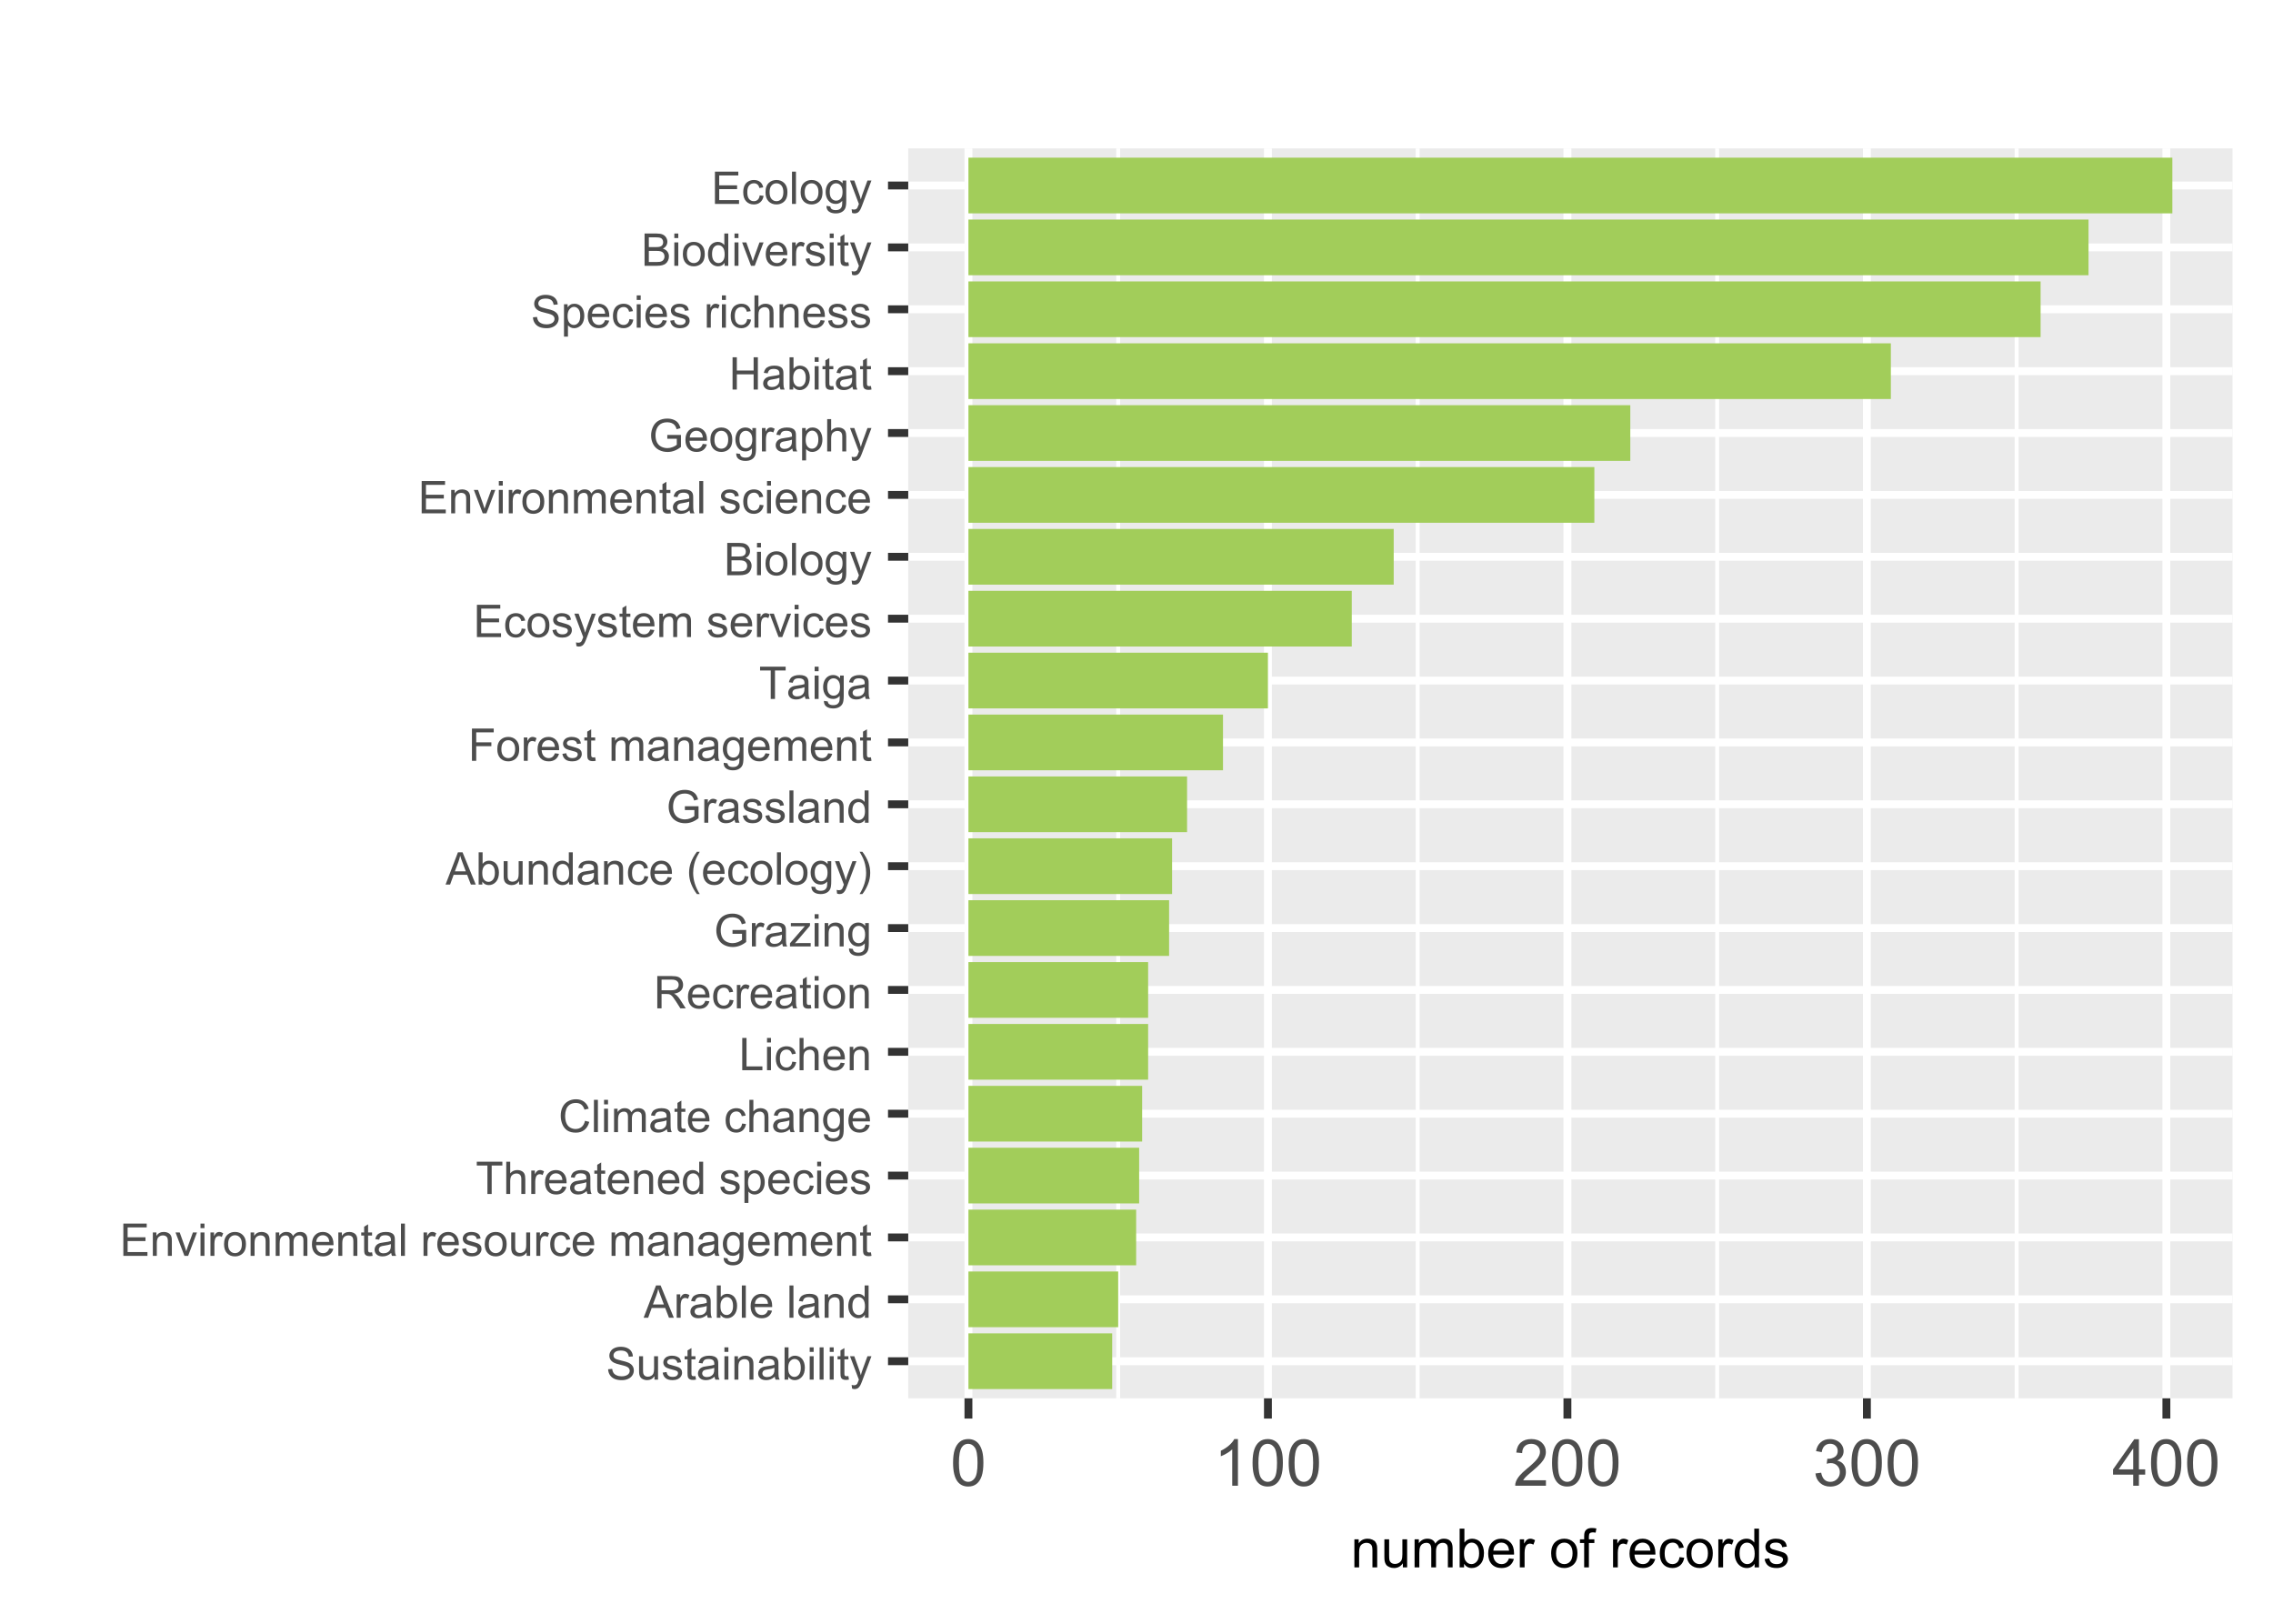<?xml version="1.0" encoding="UTF-8"?>
<svg xmlns="http://www.w3.org/2000/svg" xmlns:xlink="http://www.w3.org/1999/xlink" width="504" height="360" viewBox="0 0 504 360">
<defs>
<g>
<g id="glyph-0-0">
<path d="M 0.449 -2.301 L 1.344 -2.379 C 1.387 -2.02 1.484 -1.727 1.637 -1.496 C 1.793 -1.266 2.031 -1.082 2.359 -0.941 C 2.684 -0.797 3.051 -0.727 3.457 -0.727 C 3.816 -0.727 4.137 -0.781 4.414 -0.891 C 4.691 -0.996 4.898 -1.145 5.031 -1.332 C 5.168 -1.52 5.234 -1.723 5.234 -1.945 C 5.234 -2.168 5.168 -2.363 5.039 -2.531 C 4.91 -2.699 4.695 -2.84 4.395 -2.953 C 4.203 -3.027 3.777 -3.145 3.121 -3.305 C 2.461 -3.461 2 -3.609 1.738 -3.75 C 1.398 -3.93 1.141 -4.152 0.973 -4.418 C 0.805 -4.684 0.723 -4.98 0.723 -5.309 C 0.723 -5.668 0.824 -6.008 1.031 -6.32 C 1.234 -6.637 1.535 -6.875 1.93 -7.035 C 2.324 -7.199 2.762 -7.281 3.242 -7.281 C 3.773 -7.281 4.242 -7.195 4.645 -7.023 C 5.051 -6.852 5.363 -6.602 5.582 -6.27 C 5.801 -5.938 5.918 -5.562 5.934 -5.141 L 5.023 -5.074 C 4.977 -5.527 4.809 -5.867 4.527 -6.098 C 4.246 -6.328 3.832 -6.445 3.281 -6.445 C 2.707 -6.445 2.289 -6.34 2.027 -6.129 C 1.766 -5.922 1.637 -5.668 1.637 -5.371 C 1.637 -5.113 1.727 -4.902 1.914 -4.734 C 2.098 -4.57 2.574 -4.398 3.344 -4.227 C 4.113 -4.051 4.641 -3.898 4.926 -3.77 C 5.344 -3.578 5.652 -3.336 5.852 -3.039 C 6.047 -2.746 6.148 -2.406 6.148 -2.023 C 6.148 -1.641 6.039 -1.281 5.82 -0.945 C 5.602 -0.609 5.289 -0.348 4.879 -0.16 C 4.473 0.027 4.012 0.121 3.5 0.121 C 2.852 0.121 2.309 0.027 1.871 -0.16 C 1.434 -0.352 1.09 -0.633 0.844 -1.012 C 0.594 -1.391 0.461 -1.82 0.449 -2.301 Z M 0.449 -2.301 "/>
</g>
<g id="glyph-0-1">
<path d="M 4.059 0 L 4.059 -0.762 C 3.652 -0.176 3.105 0.117 2.414 0.117 C 2.105 0.117 1.82 0.059 1.555 -0.059 C 1.289 -0.176 1.094 -0.324 0.965 -0.5 C 0.836 -0.68 0.746 -0.895 0.695 -1.152 C 0.656 -1.324 0.641 -1.598 0.641 -1.973 L 0.641 -5.188 L 1.52 -5.188 L 1.52 -2.309 C 1.52 -1.852 1.535 -1.543 1.57 -1.383 C 1.629 -1.152 1.746 -0.969 1.922 -0.836 C 2.102 -0.707 2.324 -0.641 2.586 -0.641 C 2.852 -0.641 3.098 -0.707 3.328 -0.844 C 3.562 -0.977 3.727 -1.16 3.82 -1.395 C 3.918 -1.625 3.965 -1.965 3.965 -2.406 L 3.965 -5.188 L 4.844 -5.188 L 4.844 0 Z M 4.059 0 "/>
</g>
<g id="glyph-0-2">
<path d="M 0.309 -1.547 L 1.176 -1.684 C 1.227 -1.336 1.363 -1.07 1.586 -0.883 C 1.809 -0.699 2.117 -0.605 2.52 -0.605 C 2.922 -0.605 3.223 -0.688 3.418 -0.852 C 3.613 -1.016 3.711 -1.211 3.711 -1.43 C 3.711 -1.629 3.625 -1.785 3.453 -1.898 C 3.332 -1.977 3.031 -2.078 2.555 -2.195 C 1.91 -2.359 1.461 -2.5 1.215 -2.621 C 0.965 -2.738 0.777 -2.902 0.648 -3.113 C 0.52 -3.324 0.453 -3.555 0.453 -3.809 C 0.453 -4.039 0.508 -4.254 0.613 -4.449 C 0.719 -4.648 0.863 -4.812 1.047 -4.941 C 1.18 -5.043 1.367 -5.129 1.605 -5.199 C 1.84 -5.27 2.094 -5.305 2.363 -5.305 C 2.77 -5.305 3.129 -5.242 3.434 -5.125 C 3.742 -5.008 3.969 -4.852 4.117 -4.652 C 4.262 -4.449 4.363 -4.184 4.418 -3.848 L 3.559 -3.73 C 3.52 -3.996 3.406 -4.207 3.219 -4.355 C 3.031 -4.504 2.77 -4.578 2.426 -4.578 C 2.023 -4.578 1.734 -4.512 1.562 -4.379 C 1.391 -4.246 1.305 -4.09 1.305 -3.91 C 1.305 -3.797 1.34 -3.695 1.41 -3.602 C 1.484 -3.508 1.594 -3.43 1.75 -3.367 C 1.836 -3.336 2.094 -3.262 2.523 -3.145 C 3.145 -2.977 3.578 -2.844 3.824 -2.738 C 4.07 -2.633 4.266 -2.477 4.406 -2.273 C 4.543 -2.074 4.613 -1.824 4.613 -1.523 C 4.613 -1.23 4.527 -0.953 4.359 -0.695 C 4.188 -0.438 3.941 -0.238 3.617 -0.094 C 3.297 0.047 2.93 0.117 2.523 0.117 C 1.852 0.117 1.336 -0.023 0.984 -0.305 C 0.629 -0.582 0.406 -0.996 0.309 -1.547 Z M 0.309 -1.547 "/>
</g>
<g id="glyph-0-3">
<path d="M 2.578 -0.785 L 2.703 -0.008 C 2.457 0.043 2.234 0.07 2.039 0.07 C 1.723 0.07 1.477 0.02 1.297 -0.082 C 1.125 -0.184 1 -0.316 0.93 -0.48 C 0.855 -0.645 0.82 -0.992 0.82 -1.52 L 0.82 -4.5 L 0.176 -4.5 L 0.176 -5.188 L 0.82 -5.188 L 0.82 -6.469 L 1.695 -6.996 L 1.695 -5.188 L 2.578 -5.188 L 2.578 -4.5 L 1.695 -4.5 L 1.695 -1.469 C 1.695 -1.219 1.711 -1.059 1.742 -0.984 C 1.773 -0.914 1.82 -0.859 1.891 -0.816 C 1.961 -0.773 2.062 -0.75 2.191 -0.75 C 2.289 -0.75 2.418 -0.762 2.578 -0.785 Z M 2.578 -0.785 "/>
</g>
<g id="glyph-0-4">
<path d="M 4.043 -0.641 C 3.719 -0.363 3.402 -0.168 3.102 -0.055 C 2.801 0.059 2.48 0.117 2.133 0.117 C 1.562 0.117 1.125 -0.023 0.82 -0.301 C 0.516 -0.578 0.359 -0.934 0.359 -1.367 C 0.359 -1.621 0.418 -1.852 0.535 -2.062 C 0.648 -2.273 0.801 -2.441 0.988 -2.57 C 1.176 -2.695 1.387 -2.793 1.621 -2.855 C 1.793 -2.902 2.055 -2.945 2.402 -2.988 C 3.113 -3.074 3.633 -3.172 3.969 -3.289 C 3.973 -3.41 3.977 -3.488 3.977 -3.52 C 3.977 -3.879 3.891 -4.129 3.727 -4.277 C 3.5 -4.477 3.168 -4.574 2.727 -4.574 C 2.312 -4.574 2.008 -4.504 1.809 -4.359 C 1.613 -4.215 1.465 -3.957 1.371 -3.59 L 0.512 -3.707 C 0.59 -4.074 0.719 -4.371 0.898 -4.598 C 1.078 -4.824 1.336 -4.996 1.676 -5.121 C 2.012 -5.242 2.406 -5.305 2.852 -5.305 C 3.293 -5.305 3.652 -5.25 3.93 -5.148 C 4.207 -5.043 4.41 -4.91 4.539 -4.754 C 4.672 -4.594 4.762 -4.395 4.812 -4.156 C 4.844 -4.004 4.859 -3.734 4.859 -3.344 L 4.859 -2.172 C 4.859 -1.355 4.879 -0.84 4.914 -0.621 C 4.953 -0.406 5.027 -0.199 5.137 0 L 4.219 0 C 4.129 -0.184 4.07 -0.395 4.043 -0.641 M 3.969 -2.602 C 3.652 -2.473 3.172 -2.363 2.535 -2.27 C 2.172 -2.219 1.918 -2.16 1.766 -2.094 C 1.617 -2.031 1.504 -1.934 1.422 -1.809 C 1.34 -1.684 1.297 -1.543 1.297 -1.391 C 1.297 -1.156 1.387 -0.961 1.566 -0.805 C 1.742 -0.648 2 -0.57 2.344 -0.57 C 2.684 -0.57 2.984 -0.645 3.246 -0.793 C 3.512 -0.941 3.703 -1.145 3.828 -1.402 C 3.922 -1.602 3.969 -1.895 3.969 -2.281 Z M 3.969 -2.602 "/>
</g>
<g id="glyph-0-5">
<path d="M 0.664 -6.148 L 0.664 -7.156 L 1.543 -7.156 L 1.543 -6.148 L 0.664 -6.148 M 0.664 0 L 0.664 -5.188 L 1.543 -5.188 L 1.543 0 Z M 0.664 0 "/>
</g>
<g id="glyph-0-6">
<path d="M 0.66 0 L 0.66 -5.188 L 1.449 -5.188 L 1.449 -4.449 C 1.832 -5.02 2.383 -5.305 3.102 -5.305 C 3.414 -5.305 3.699 -5.246 3.961 -5.133 C 4.223 -5.023 4.422 -4.875 4.551 -4.691 C 4.68 -4.512 4.773 -4.293 4.824 -4.043 C 4.855 -3.879 4.875 -3.594 4.875 -3.188 L 4.875 0 L 3.992 0 L 3.992 -3.156 C 3.992 -3.512 3.961 -3.781 3.891 -3.957 C 3.824 -4.137 3.703 -4.277 3.527 -4.383 C 3.355 -4.488 3.148 -4.539 2.914 -4.539 C 2.539 -4.539 2.219 -4.422 1.945 -4.184 C 1.676 -3.945 1.539 -3.496 1.539 -2.832 L 1.539 0 Z M 0.66 0 "/>
</g>
<g id="glyph-0-7">
<path d="M 1.469 0 L 0.656 0 L 0.656 -7.156 L 1.531 -7.156 L 1.531 -4.605 C 1.906 -5.07 2.379 -5.305 2.953 -5.305 C 3.273 -5.305 3.574 -5.238 3.859 -5.109 C 4.145 -4.98 4.379 -4.801 4.562 -4.566 C 4.746 -4.336 4.891 -4.055 4.996 -3.727 C 5.098 -3.398 5.152 -3.047 5.152 -2.672 C 5.152 -1.781 4.93 -1.094 4.492 -0.609 C 4.055 -0.125 3.523 0.117 2.91 0.117 C 2.297 0.117 1.816 -0.137 1.469 -0.648 L 1.469 0 M 1.461 -2.633 C 1.461 -2.012 1.543 -1.562 1.715 -1.285 C 1.992 -0.832 2.363 -0.605 2.836 -0.605 C 3.223 -0.605 3.555 -0.773 3.832 -1.105 C 4.113 -1.441 4.254 -1.938 4.254 -2.598 C 4.254 -3.273 4.117 -3.773 3.852 -4.098 C 3.582 -4.418 3.258 -4.578 2.875 -4.578 C 2.492 -4.578 2.16 -4.414 1.879 -4.078 C 1.602 -3.746 1.461 -3.262 1.461 -2.633 Z M 1.461 -2.633 "/>
</g>
<g id="glyph-0-8">
<path d="M 0.641 0 L 0.641 -7.156 L 1.52 -7.156 L 1.52 0 Z M 0.641 0 "/>
</g>
<g id="glyph-0-9">
<path d="M 0.621 1.996 L 0.523 1.172 C 0.715 1.223 0.883 1.25 1.023 1.25 C 1.219 1.25 1.375 1.219 1.492 1.152 C 1.609 1.086 1.707 0.996 1.781 0.879 C 1.836 0.789 1.926 0.574 2.051 0.227 C 2.066 0.176 2.094 0.105 2.129 0.008 L 0.16 -5.188 L 1.109 -5.188 L 2.188 -2.184 C 2.328 -1.801 2.453 -1.402 2.562 -0.98 C 2.664 -1.387 2.785 -1.777 2.926 -2.164 L 4.031 -5.188 L 4.914 -5.188 L 2.938 0.086 C 2.727 0.656 2.562 1.051 2.445 1.266 C 2.289 1.555 2.109 1.766 1.91 1.902 C 1.707 2.035 1.465 2.105 1.188 2.105 C 1.016 2.105 0.828 2.07 0.621 1.996 Z M 0.621 1.996 "/>
</g>
<g id="glyph-0-10">
<path d="M -0.016 0 L 2.734 -7.156 L 3.754 -7.156 L 6.684 0 L 5.605 0 L 4.77 -2.168 L 1.777 -2.168 L 0.992 0 L -0.016 0 M 2.051 -2.938 L 4.477 -2.938 L 3.73 -4.922 C 3.504 -5.523 3.332 -6.02 3.223 -6.406 C 3.133 -5.945 3.004 -5.492 2.836 -5.039 Z M 2.051 -2.938 "/>
</g>
<g id="glyph-0-11">
<path d="M 0.648 0 L 0.648 -5.188 L 1.441 -5.188 L 1.441 -4.398 C 1.641 -4.766 1.828 -5.008 2 -5.125 C 2.172 -5.242 2.359 -5.305 2.562 -5.305 C 2.859 -5.305 3.16 -5.207 3.469 -5.02 L 3.164 -4.203 C 2.949 -4.332 2.734 -4.395 2.52 -4.395 C 2.328 -4.395 2.156 -4.336 2 -4.223 C 1.848 -4.105 1.738 -3.945 1.676 -3.742 C 1.578 -3.43 1.527 -3.086 1.527 -2.715 L 1.527 0 Z M 0.648 0 "/>
</g>
<g id="glyph-0-12">
<path d="M 4.211 -1.672 L 5.117 -1.559 C 4.973 -1.027 4.707 -0.613 4.32 -0.32 C 3.934 -0.031 3.438 0.117 2.836 0.117 C 2.078 0.117 1.477 -0.117 1.031 -0.582 C 0.59 -1.051 0.367 -1.707 0.367 -2.547 C 0.367 -3.422 0.59 -4.098 1.039 -4.578 C 1.488 -5.062 2.07 -5.305 2.789 -5.305 C 3.48 -5.305 4.047 -5.066 4.488 -4.594 C 4.926 -4.121 5.148 -3.457 5.148 -2.602 C 5.148 -2.551 5.145 -2.473 5.141 -2.367 L 1.273 -2.367 C 1.309 -1.797 1.469 -1.363 1.758 -1.059 C 2.047 -0.758 2.41 -0.605 2.844 -0.605 C 3.164 -0.605 3.438 -0.691 3.668 -0.859 C 3.895 -1.027 4.074 -1.297 4.211 -1.672 M 1.324 -3.09 L 4.219 -3.09 C 4.18 -3.527 4.07 -3.855 3.887 -4.07 C 3.605 -4.41 3.242 -4.578 2.797 -4.578 C 2.395 -4.578 2.055 -4.445 1.781 -4.176 C 1.504 -3.906 1.352 -3.543 1.324 -3.09 Z M 1.324 -3.09 "/>
</g>
<g id="glyph-0-13">
</g>
<g id="glyph-0-14">
<path d="M 4.023 0 L 4.023 -0.656 C 3.695 -0.141 3.211 0.117 2.574 0.117 C 2.16 0.117 1.781 0.004 1.434 -0.227 C 1.086 -0.453 0.816 -0.77 0.629 -1.18 C 0.438 -1.586 0.344 -2.059 0.344 -2.586 C 0.344 -3.105 0.43 -3.574 0.602 -3.996 C 0.773 -4.418 1.031 -4.742 1.375 -4.965 C 1.723 -5.191 2.109 -5.305 2.535 -5.305 C 2.848 -5.305 3.125 -5.238 3.367 -5.105 C 3.613 -4.973 3.812 -4.801 3.965 -4.59 L 3.965 -7.156 L 4.84 -7.156 L 4.84 0 L 4.023 0 M 1.246 -2.586 C 1.246 -1.922 1.387 -1.426 1.664 -1.098 C 1.945 -0.77 2.273 -0.605 2.656 -0.605 C 3.039 -0.605 3.367 -0.762 3.637 -1.078 C 3.902 -1.391 4.039 -1.871 4.039 -2.516 C 4.039 -3.223 3.902 -3.746 3.629 -4.078 C 3.355 -4.41 3.016 -4.574 2.617 -4.574 C 2.227 -4.574 1.898 -4.414 1.637 -4.098 C 1.375 -3.777 1.246 -3.273 1.246 -2.586 Z M 1.246 -2.586 "/>
</g>
<g id="glyph-0-15">
<path d="M 0.789 0 L 0.789 -7.156 L 5.969 -7.156 L 5.969 -6.312 L 1.738 -6.312 L 1.738 -4.121 L 5.699 -4.121 L 5.699 -3.281 L 1.738 -3.281 L 1.738 -0.844 L 6.133 -0.844 L 6.133 0 Z M 0.789 0 "/>
</g>
<g id="glyph-0-16">
<path d="M 2.102 0 L 0.125 -5.188 L 1.055 -5.188 L 2.168 -2.078 C 2.289 -1.746 2.398 -1.398 2.5 -1.035 C 2.578 -1.309 2.688 -1.637 2.828 -2.023 L 3.98 -5.188 L 4.883 -5.188 L 2.922 0 Z M 2.102 0 "/>
</g>
<g id="glyph-0-17">
<path d="M 0.332 -2.594 C 0.332 -3.555 0.598 -4.266 1.133 -4.727 C 1.578 -5.109 2.121 -5.305 2.766 -5.305 C 3.477 -5.305 4.059 -5.07 4.512 -4.602 C 4.965 -4.137 5.191 -3.488 5.191 -2.664 C 5.191 -2 5.09 -1.473 4.891 -1.09 C 4.691 -0.707 4.398 -0.41 4.016 -0.199 C 3.633 0.012 3.215 0.117 2.766 0.117 C 2.039 0.117 1.449 -0.117 1.004 -0.582 C 0.555 -1.047 0.332 -1.719 0.332 -2.594 M 1.234 -2.594 C 1.234 -1.93 1.379 -1.43 1.672 -1.102 C 1.961 -0.77 2.324 -0.605 2.766 -0.605 C 3.199 -0.605 3.562 -0.773 3.852 -1.102 C 4.141 -1.438 4.289 -1.941 4.289 -2.621 C 4.289 -3.262 4.141 -3.75 3.852 -4.078 C 3.559 -4.41 3.195 -4.574 2.766 -4.574 C 2.324 -4.574 1.961 -4.41 1.672 -4.082 C 1.379 -3.754 1.234 -3.258 1.234 -2.594 Z M 1.234 -2.594 "/>
</g>
<g id="glyph-0-18">
<path d="M 0.66 0 L 0.66 -5.188 L 1.445 -5.188 L 1.445 -4.457 C 1.609 -4.711 1.824 -4.918 2.094 -5.07 C 2.363 -5.227 2.672 -5.305 3.016 -5.305 C 3.402 -5.305 3.715 -5.223 3.961 -5.062 C 4.207 -4.902 4.383 -4.68 4.484 -4.395 C 4.891 -5 5.426 -5.305 6.086 -5.305 C 6.598 -5.305 6.992 -5.16 7.27 -4.875 C 7.547 -4.59 7.688 -4.152 7.688 -3.559 L 7.688 0 L 6.812 0 L 6.812 -3.266 C 6.812 -3.617 6.781 -3.871 6.727 -4.027 C 6.668 -4.18 6.566 -4.305 6.414 -4.398 C 6.266 -4.492 6.09 -4.539 5.891 -4.539 C 5.523 -4.539 5.223 -4.418 4.98 -4.176 C 4.738 -3.934 4.617 -3.547 4.617 -3.012 L 4.617 0 L 3.742 0 L 3.742 -3.367 C 3.742 -3.758 3.668 -4.051 3.523 -4.25 C 3.383 -4.441 3.148 -4.539 2.82 -4.539 C 2.574 -4.539 2.348 -4.477 2.137 -4.344 C 1.926 -4.215 1.773 -4.023 1.68 -3.773 C 1.586 -3.523 1.539 -3.164 1.539 -2.691 L 1.539 0 Z M 0.66 0 "/>
</g>
<g id="glyph-0-19">
<path d="M 4.043 -1.898 L 4.906 -1.789 C 4.812 -1.191 4.57 -0.727 4.184 -0.387 C 3.793 -0.051 3.316 0.117 2.75 0.117 C 2.039 0.117 1.469 -0.113 1.039 -0.578 C 0.605 -1.043 0.391 -1.707 0.391 -2.574 C 0.391 -3.133 0.484 -3.625 0.668 -4.043 C 0.855 -4.461 1.137 -4.777 1.516 -4.988 C 1.895 -5.199 2.309 -5.305 2.754 -5.305 C 3.316 -5.305 3.777 -5.16 4.137 -4.875 C 4.492 -4.59 4.723 -4.188 4.824 -3.664 L 3.969 -3.531 C 3.887 -3.879 3.746 -4.141 3.539 -4.316 C 3.332 -4.492 3.082 -4.578 2.789 -4.578 C 2.344 -4.578 1.984 -4.422 1.711 -4.105 C 1.434 -3.785 1.293 -3.285 1.293 -2.598 C 1.293 -1.902 1.426 -1.395 1.695 -1.078 C 1.961 -0.762 2.309 -0.605 2.738 -0.605 C 3.086 -0.605 3.371 -0.711 3.602 -0.922 C 3.836 -1.133 3.98 -1.461 4.043 -1.898 Z M 4.043 -1.898 "/>
</g>
<g id="glyph-0-20">
<path d="M 0.5 0.43 L 1.352 0.555 C 1.387 0.82 1.488 1.012 1.648 1.133 C 1.867 1.297 2.168 1.375 2.543 1.375 C 2.949 1.375 3.266 1.297 3.484 1.133 C 3.707 0.969 3.859 0.742 3.938 0.449 C 3.98 0.27 4.004 -0.105 4 -0.68 C 3.613 -0.227 3.137 0 2.562 0 C 1.852 0 1.297 -0.258 0.906 -0.773 C 0.516 -1.285 0.32 -1.902 0.32 -2.621 C 0.32 -3.117 0.41 -3.574 0.59 -3.992 C 0.77 -4.41 1.031 -4.734 1.371 -4.961 C 1.711 -5.188 2.109 -5.305 2.57 -5.305 C 3.18 -5.305 3.684 -5.055 4.082 -4.562 L 4.082 -5.188 L 4.891 -5.188 L 4.891 -0.703 C 4.891 0.105 4.809 0.676 4.645 1.012 C 4.48 1.352 4.223 1.617 3.863 1.812 C 3.508 2.008 3.07 2.105 2.547 2.105 C 1.93 2.105 1.43 1.965 1.051 1.688 C 0.668 1.41 0.484 0.988 0.5 0.43 M 1.227 -2.688 C 1.227 -2.004 1.359 -1.508 1.633 -1.195 C 1.902 -0.883 2.238 -0.727 2.648 -0.727 C 3.051 -0.727 3.391 -0.883 3.664 -1.195 C 3.934 -1.504 4.07 -1.992 4.07 -2.656 C 4.07 -3.289 3.93 -3.77 3.648 -4.094 C 3.367 -4.414 3.027 -4.574 2.633 -4.574 C 2.242 -4.574 1.91 -4.418 1.637 -4.098 C 1.363 -3.781 1.227 -3.312 1.227 -2.688 Z M 1.227 -2.688 "/>
</g>
<g id="glyph-0-21">
<path d="M 2.594 0 L 2.594 -6.312 L 0.234 -6.312 L 0.234 -7.156 L 5.906 -7.156 L 5.906 -6.312 L 3.539 -6.312 L 3.539 0 Z M 2.594 0 "/>
</g>
<g id="glyph-0-22">
<path d="M 0.66 0 L 0.66 -7.156 L 1.539 -7.156 L 1.539 -4.59 C 1.949 -5.066 2.465 -5.305 3.09 -5.305 C 3.477 -5.305 3.809 -5.227 4.094 -5.074 C 4.375 -4.926 4.578 -4.715 4.699 -4.449 C 4.82 -4.18 4.883 -3.793 4.883 -3.285 L 4.883 0 L 4.004 0 L 4.004 -3.285 C 4.004 -3.727 3.91 -4.047 3.719 -4.246 C 3.527 -4.445 3.258 -4.547 2.91 -4.547 C 2.648 -4.547 2.406 -4.477 2.176 -4.344 C 1.945 -4.207 1.781 -4.023 1.684 -3.793 C 1.586 -3.562 1.539 -3.242 1.539 -2.836 L 1.539 0 Z M 0.66 0 "/>
</g>
<g id="glyph-0-23">
<path d="M 0.66 1.988 L 0.66 -5.188 L 1.461 -5.188 L 1.461 -4.512 C 1.648 -4.773 1.863 -4.973 2.102 -5.105 C 2.336 -5.238 2.625 -5.305 2.965 -5.305 C 3.406 -5.305 3.797 -5.188 4.137 -4.961 C 4.473 -4.734 4.73 -4.41 4.902 -3.996 C 5.074 -3.582 5.16 -3.125 5.16 -2.633 C 5.16 -2.102 5.066 -1.625 4.875 -1.199 C 4.684 -0.773 4.41 -0.449 4.047 -0.223 C 3.684 0.004 3.301 0.117 2.898 0.117 C 2.609 0.117 2.344 0.055 2.113 -0.07 C 1.879 -0.191 1.688 -0.348 1.539 -0.539 L 1.539 1.988 L 0.66 1.988 M 1.453 -2.562 C 1.453 -1.895 1.59 -1.402 1.859 -1.086 C 2.129 -0.766 2.457 -0.605 2.844 -0.605 C 3.234 -0.605 3.566 -0.77 3.844 -1.102 C 4.125 -1.43 4.262 -1.945 4.262 -2.637 C 4.262 -3.297 4.125 -3.793 3.855 -4.121 C 3.582 -4.449 3.258 -4.613 2.883 -4.613 C 2.508 -4.613 2.176 -4.438 1.887 -4.09 C 1.598 -3.738 1.453 -3.23 1.453 -2.562 Z M 1.453 -2.562 "/>
</g>
<g id="glyph-0-24">
<path d="M 5.879 -2.508 L 6.828 -2.27 C 6.629 -1.492 6.27 -0.898 5.754 -0.492 C 5.238 -0.082 4.609 0.121 3.863 0.121 C 3.09 0.121 2.465 -0.035 1.98 -0.348 C 1.496 -0.664 1.129 -1.117 0.875 -1.715 C 0.625 -2.309 0.496 -2.949 0.5 -3.633 C 0.496 -4.379 0.641 -5.027 0.926 -5.582 C 1.211 -6.137 1.617 -6.559 2.141 -6.848 C 2.668 -7.137 3.246 -7.281 3.875 -7.281 C 4.594 -7.281 5.195 -7.098 5.684 -6.734 C 6.172 -6.367 6.512 -5.855 6.703 -5.195 L 5.773 -4.977 C 5.605 -5.496 5.363 -5.875 5.047 -6.113 C 4.734 -6.352 4.336 -6.469 3.859 -6.469 C 3.309 -6.469 2.848 -6.336 2.477 -6.074 C 2.109 -5.812 1.848 -5.457 1.699 -5.012 C 1.551 -4.566 1.477 -4.109 1.477 -3.637 C 1.477 -3.027 1.562 -2.496 1.742 -2.043 C 1.918 -1.59 2.195 -1.25 2.57 -1.023 C 2.941 -0.801 3.348 -0.688 3.785 -0.688 C 4.316 -0.688 4.766 -0.84 5.133 -1.148 C 5.5 -1.453 5.75 -1.906 5.879 -2.508 Z M 5.879 -2.508 "/>
</g>
<g id="glyph-0-25">
<path d="M 0.734 0 L 0.734 -7.156 L 1.68 -7.156 L 1.68 -0.844 L 5.203 -0.844 L 5.203 0 Z M 0.734 0 "/>
</g>
<g id="glyph-0-26">
<path d="M 0.785 0 L 0.785 -7.156 L 3.961 -7.156 C 4.598 -7.156 5.082 -7.094 5.414 -6.965 C 5.746 -6.836 6.012 -6.609 6.211 -6.285 C 6.41 -5.957 6.508 -5.598 6.508 -5.203 C 6.508 -4.695 6.344 -4.27 6.016 -3.922 C 5.688 -3.574 5.18 -3.352 4.492 -3.258 C 4.742 -3.137 4.934 -3.016 5.062 -2.898 C 5.34 -2.648 5.602 -2.328 5.852 -1.949 L 7.094 0 L 5.902 0 L 4.957 -1.488 C 4.68 -1.918 4.453 -2.246 4.273 -2.477 C 4.094 -2.703 3.934 -2.863 3.793 -2.953 C 3.648 -3.047 3.508 -3.109 3.359 -3.145 C 3.25 -3.168 3.078 -3.18 2.832 -3.18 L 1.734 -3.18 L 1.734 0 L 0.785 0 M 1.734 -4 L 3.77 -4 C 4.203 -4 4.539 -4.043 4.785 -4.133 C 5.031 -4.223 5.215 -4.367 5.344 -4.562 C 5.469 -4.762 5.531 -4.973 5.531 -5.203 C 5.531 -5.543 5.41 -5.82 5.164 -6.039 C 4.918 -6.258 4.531 -6.367 4 -6.367 L 1.734 -6.367 Z M 1.734 -4 "/>
</g>
<g id="glyph-0-27">
<path d="M 4.121 -2.809 L 4.121 -3.648 L 7.152 -3.652 L 7.152 -0.996 C 6.688 -0.625 6.207 -0.348 5.711 -0.16 C 5.219 0.027 4.711 0.121 4.188 0.121 C 3.484 0.121 2.848 -0.027 2.273 -0.328 C 1.699 -0.629 1.266 -1.066 0.973 -1.637 C 0.68 -2.207 0.531 -2.844 0.531 -3.547 C 0.531 -4.242 0.68 -4.891 0.969 -5.496 C 1.262 -6.098 1.68 -6.547 2.227 -6.84 C 2.773 -7.133 3.402 -7.281 4.117 -7.281 C 4.633 -7.281 5.102 -7.195 5.52 -7.027 C 5.938 -6.859 6.266 -6.629 6.504 -6.328 C 6.742 -6.027 6.922 -5.637 7.047 -5.156 L 6.191 -4.922 C 6.086 -5.285 5.949 -5.574 5.789 -5.781 C 5.633 -5.988 5.402 -6.156 5.109 -6.281 C 4.812 -6.406 4.484 -6.469 4.121 -6.469 C 3.688 -6.469 3.312 -6.402 3 -6.273 C 2.684 -6.141 2.426 -5.969 2.234 -5.75 C 2.039 -5.539 1.891 -5.301 1.781 -5.043 C 1.602 -4.602 1.508 -4.121 1.508 -3.602 C 1.508 -2.965 1.617 -2.43 1.84 -2 C 2.059 -1.57 2.379 -1.254 2.797 -1.047 C 3.219 -0.836 3.664 -0.734 4.137 -0.734 C 4.547 -0.734 4.945 -0.812 5.336 -0.969 C 5.727 -1.129 6.023 -1.297 6.227 -1.477 L 6.227 -2.809 Z M 4.121 -2.809 "/>
</g>
<g id="glyph-0-28">
<path d="M 0.195 0 L 0.195 -0.711 L 3.496 -4.5 C 3.121 -4.484 2.793 -4.473 2.504 -4.473 L 0.391 -4.473 L 0.391 -5.188 L 4.629 -5.188 L 4.629 -4.605 L 1.82 -1.312 L 1.281 -0.711 C 1.672 -0.742 2.043 -0.758 2.387 -0.758 L 4.785 -0.758 L 4.785 0 Z M 0.195 0 "/>
</g>
<g id="glyph-0-29">
<path d="M 2.34 2.105 C 1.855 1.492 1.445 0.777 1.109 -0.043 C 0.773 -0.863 0.605 -1.715 0.605 -2.594 C 0.605 -3.367 0.73 -4.109 0.98 -4.82 C 1.273 -5.645 1.727 -6.465 2.34 -7.281 L 2.969 -7.281 C 2.574 -6.602 2.312 -6.121 2.188 -5.828 C 1.988 -5.383 1.832 -4.91 1.719 -4.422 C 1.578 -3.816 1.508 -3.203 1.508 -2.586 C 1.508 -1.023 1.996 0.543 2.969 2.105 Z M 2.34 2.105 "/>
</g>
<g id="glyph-0-30">
<path d="M 1.234 2.105 L 0.605 2.105 C 1.578 0.543 2.066 -1.023 2.066 -2.586 C 2.066 -3.199 1.996 -3.809 1.855 -4.41 C 1.746 -4.898 1.59 -5.367 1.391 -5.816 C 1.266 -6.109 1.004 -6.598 0.605 -7.281 L 1.234 -7.281 C 1.848 -6.465 2.301 -5.645 2.594 -4.82 C 2.844 -4.109 2.969 -3.367 2.969 -2.594 C 2.969 -1.715 2.801 -0.863 2.465 -0.043 C 2.125 0.777 1.719 1.492 1.234 2.105 Z M 1.234 2.105 "/>
</g>
<g id="glyph-0-31">
<path d="M 0.82 0 L 0.82 -7.156 L 5.648 -7.156 L 5.648 -6.312 L 1.766 -6.312 L 1.766 -4.098 L 5.125 -4.098 L 5.125 -3.25 L 1.766 -3.25 L 1.766 0 Z M 0.82 0 "/>
</g>
<g id="glyph-0-32">
<path d="M 0.734 0 L 0.734 -7.156 L 3.418 -7.156 C 3.965 -7.156 4.402 -7.086 4.734 -6.941 C 5.062 -6.797 5.324 -6.574 5.512 -6.273 C 5.699 -5.973 5.789 -5.656 5.789 -5.328 C 5.789 -5.02 5.707 -4.734 5.543 -4.461 C 5.375 -4.191 5.125 -3.973 4.789 -3.809 C 5.223 -3.68 5.555 -3.465 5.789 -3.16 C 6.02 -2.852 6.137 -2.492 6.137 -2.074 C 6.137 -1.738 6.066 -1.43 5.926 -1.141 C 5.785 -0.852 5.609 -0.629 5.398 -0.473 C 5.191 -0.316 4.93 -0.199 4.617 -0.121 C 4.301 -0.039 3.918 0 3.461 0 L 0.734 0 M 1.68 -4.148 L 3.227 -4.148 C 3.648 -4.148 3.949 -4.18 4.133 -4.234 C 4.371 -4.305 4.555 -4.422 4.676 -4.59 C 4.797 -4.758 4.859 -4.965 4.859 -5.215 C 4.859 -5.453 4.801 -5.66 4.688 -5.844 C 4.574 -6.023 4.41 -6.148 4.199 -6.215 C 3.988 -6.281 3.625 -6.312 3.109 -6.312 L 1.68 -6.312 L 1.68 -4.148 M 1.68 -0.844 L 3.461 -0.844 C 3.77 -0.844 3.984 -0.855 4.105 -0.879 C 4.324 -0.918 4.508 -0.984 4.652 -1.074 C 4.801 -1.164 4.922 -1.297 5.016 -1.473 C 5.109 -1.645 5.156 -1.848 5.156 -2.074 C 5.156 -2.344 5.086 -2.574 4.953 -2.77 C 4.812 -2.969 4.625 -3.105 4.383 -3.188 C 4.141 -3.266 3.789 -3.305 3.336 -3.305 L 1.68 -3.305 Z M 1.68 -0.844 "/>
</g>
<g id="glyph-0-33">
<path d="M 0.801 0 L 0.801 -7.156 L 1.75 -7.156 L 1.75 -4.219 L 5.469 -4.219 L 5.469 -7.156 L 6.414 -7.156 L 6.414 0 L 5.469 0 L 5.469 -3.375 L 1.75 -3.375 L 1.75 0 Z M 0.801 0 "/>
</g>
<g id="glyph-1-0">
<path d="M 0.598 -5.082 C 0.598 -6.301 0.723 -7.281 0.973 -8.027 C 1.223 -8.77 1.598 -9.344 2.094 -9.746 C 2.586 -10.148 3.207 -10.352 3.957 -10.352 C 4.512 -10.352 4.996 -10.238 5.414 -10.016 C 5.832 -9.793 6.176 -9.473 6.449 -9.055 C 6.719 -8.633 6.934 -8.121 7.086 -7.52 C 7.242 -6.918 7.32 -6.105 7.32 -5.082 C 7.32 -3.875 7.195 -2.898 6.945 -2.156 C 6.699 -1.414 6.328 -0.836 5.832 -0.434 C 5.336 -0.027 4.715 0.176 3.957 0.176 C 2.965 0.176 2.184 -0.18 1.617 -0.895 C 0.938 -1.75 0.598 -3.148 0.598 -5.082 M 1.898 -5.082 C 1.898 -3.391 2.098 -2.266 2.492 -1.703 C 2.887 -1.145 3.379 -0.863 3.957 -0.863 C 4.539 -0.863 5.027 -1.145 5.426 -1.707 C 5.82 -2.27 6.02 -3.395 6.02 -5.082 C 6.02 -6.781 5.82 -7.906 5.426 -8.465 C 5.027 -9.023 4.535 -9.301 3.945 -9.301 C 3.363 -9.301 2.898 -9.055 2.551 -8.562 C 2.117 -7.938 1.898 -6.777 1.898 -5.082 Z M 1.898 -5.082 "/>
</g>
<g id="glyph-1-1">
<path d="M 5.363 0 L 4.098 0 L 4.098 -8.066 C 3.793 -7.773 3.395 -7.484 2.898 -7.191 C 2.406 -6.902 1.961 -6.684 1.566 -6.539 L 1.566 -7.762 C 2.277 -8.094 2.895 -8.5 3.426 -8.973 C 3.953 -9.445 4.328 -9.906 4.551 -10.352 L 5.363 -10.352 Z M 5.363 0 "/>
</g>
<g id="glyph-1-2">
<path d="M 7.25 -1.215 L 7.25 0 L 0.438 0 C 0.426 -0.305 0.477 -0.598 0.582 -0.879 C 0.758 -1.344 1.035 -1.801 1.418 -2.25 C 1.797 -2.699 2.352 -3.219 3.074 -3.812 C 4.191 -4.73 4.949 -5.457 5.344 -5.992 C 5.738 -6.531 5.934 -7.039 5.934 -7.516 C 5.934 -8.02 5.754 -8.441 5.398 -8.785 C 5.039 -9.129 4.57 -9.301 3.992 -9.301 C 3.383 -9.301 2.898 -9.121 2.531 -8.754 C 2.164 -8.387 1.98 -7.883 1.977 -7.234 L 0.676 -7.367 C 0.766 -8.34 1.098 -9.078 1.68 -9.586 C 2.262 -10.094 3.043 -10.352 4.023 -10.352 C 5.012 -10.352 5.793 -10.074 6.371 -9.527 C 6.945 -8.98 7.234 -8.301 7.234 -7.488 C 7.234 -7.074 7.152 -6.672 6.98 -6.273 C 6.812 -5.875 6.531 -5.453 6.141 -5.012 C 5.75 -4.574 5.102 -3.969 4.191 -3.199 C 3.43 -2.562 2.945 -2.129 2.727 -1.902 C 2.512 -1.676 2.336 -1.445 2.195 -1.215 Z M 7.25 -1.215 "/>
</g>
<g id="glyph-1-3">
<path d="M 0.605 -2.723 L 1.871 -2.891 C 2.016 -2.172 2.262 -1.656 2.613 -1.34 C 2.961 -1.023 3.387 -0.863 3.887 -0.863 C 4.484 -0.863 4.984 -1.07 5.398 -1.484 C 5.805 -1.895 6.012 -2.406 6.012 -3.016 C 6.012 -3.598 5.82 -4.078 5.441 -4.453 C 5.062 -4.832 4.578 -5.02 3.992 -5.02 C 3.754 -5.02 3.457 -4.973 3.102 -4.879 L 3.242 -5.992 C 3.324 -5.98 3.395 -5.977 3.445 -5.977 C 3.984 -5.977 4.469 -6.117 4.902 -6.398 C 5.332 -6.68 5.547 -7.113 5.547 -7.699 C 5.547 -8.164 5.391 -8.547 5.078 -8.852 C 4.762 -9.156 4.355 -9.309 3.859 -9.309 C 3.367 -9.309 2.957 -9.156 2.629 -8.844 C 2.301 -8.535 2.09 -8.07 1.996 -7.453 L 0.73 -7.68 C 0.887 -8.527 1.238 -9.184 1.785 -9.648 C 2.336 -10.117 3.016 -10.352 3.832 -10.352 C 4.395 -10.352 4.914 -10.23 5.387 -9.988 C 5.859 -9.746 6.223 -9.418 6.473 -9 C 6.723 -8.582 6.848 -8.141 6.848 -7.672 C 6.848 -7.227 6.73 -6.82 6.488 -6.453 C 6.25 -6.09 5.898 -5.797 5.43 -5.582 C 6.039 -5.441 6.512 -5.148 6.848 -4.707 C 7.188 -4.266 7.355 -3.711 7.355 -3.043 C 7.355 -2.145 7.027 -1.383 6.371 -0.758 C 5.715 -0.129 4.883 0.184 3.883 0.184 C 2.977 0.184 2.227 -0.086 1.629 -0.625 C 1.031 -1.164 0.688 -1.863 0.605 -2.723 Z M 0.605 -2.723 "/>
</g>
<g id="glyph-1-4">
<path d="M 4.656 0 L 4.656 -2.469 L 0.184 -2.469 L 0.184 -3.629 L 4.887 -10.309 L 5.922 -10.309 L 5.922 -3.629 L 7.312 -3.629 L 7.312 -2.469 L 5.922 -2.469 L 5.922 0 L 4.656 0 M 4.656 -3.629 L 4.656 -8.277 L 1.426 -3.629 Z M 4.656 -3.629 "/>
</g>
<g id="glyph-2-0">
<path d="M 0.789 0 L 0.789 -6.223 L 1.742 -6.223 L 1.742 -5.336 C 2.195 -6.02 2.855 -6.363 3.719 -6.363 C 4.094 -6.363 4.441 -6.297 4.754 -6.16 C 5.07 -6.027 5.305 -5.848 5.461 -5.633 C 5.617 -5.41 5.727 -5.152 5.789 -4.852 C 5.828 -4.656 5.848 -4.312 5.848 -3.828 L 5.848 0 L 4.793 0 L 4.793 -3.785 C 4.793 -4.215 4.75 -4.535 4.672 -4.75 C 4.586 -4.961 4.441 -5.133 4.234 -5.258 C 4.023 -5.387 3.781 -5.449 3.5 -5.449 C 3.047 -5.449 2.66 -5.305 2.336 -5.023 C 2.008 -4.734 1.844 -4.195 1.844 -3.398 L 1.844 0 Z M 0.789 0 "/>
</g>
<g id="glyph-2-1">
<path d="M 4.867 0 L 4.867 -0.914 C 4.383 -0.211 3.727 0.141 2.895 0.141 C 2.527 0.141 2.184 0.07 1.867 -0.07 C 1.547 -0.211 1.312 -0.387 1.156 -0.602 C 1.004 -0.812 0.895 -1.074 0.832 -1.383 C 0.789 -1.59 0.766 -1.918 0.766 -2.367 L 0.766 -6.223 L 1.82 -6.223 L 1.82 -2.773 C 1.82 -2.219 1.844 -1.848 1.887 -1.656 C 1.953 -1.379 2.094 -1.164 2.309 -1.004 C 2.523 -0.848 2.789 -0.766 3.105 -0.766 C 3.422 -0.766 3.719 -0.848 3.996 -1.012 C 4.273 -1.172 4.469 -1.395 4.586 -1.672 C 4.699 -1.953 4.758 -2.355 4.758 -2.891 L 4.758 -6.223 L 5.812 -6.223 L 5.812 0 Z M 4.867 0 "/>
</g>
<g id="glyph-2-2">
<path d="M 0.789 0 L 0.789 -6.223 L 1.734 -6.223 L 1.734 -5.352 C 1.93 -5.656 2.188 -5.898 2.516 -6.086 C 2.836 -6.27 3.207 -6.363 3.621 -6.363 C 4.082 -6.363 4.461 -6.266 4.754 -6.078 C 5.051 -5.883 5.258 -5.617 5.379 -5.273 C 5.871 -6 6.512 -6.363 7.301 -6.363 C 7.918 -6.363 8.391 -6.191 8.727 -5.852 C 9.055 -5.508 9.223 -4.98 9.223 -4.273 L 9.223 0 L 8.172 0 L 8.172 -3.922 C 8.172 -4.34 8.141 -4.645 8.07 -4.832 C 8.004 -5.016 7.879 -5.164 7.699 -5.281 C 7.52 -5.391 7.309 -5.449 7.066 -5.449 C 6.629 -5.449 6.266 -5.305 5.977 -5.012 C 5.688 -4.723 5.543 -4.254 5.543 -3.617 L 5.543 0 L 4.488 0 L 4.488 -4.043 C 4.488 -4.512 4.402 -4.863 4.23 -5.098 C 4.059 -5.332 3.777 -5.449 3.387 -5.449 C 3.09 -5.449 2.816 -5.371 2.562 -5.215 C 2.312 -5.059 2.129 -4.828 2.016 -4.531 C 1.902 -4.227 1.844 -3.793 1.844 -3.227 L 1.844 0 Z M 0.789 0 "/>
</g>
<g id="glyph-2-3">
<path d="M 1.766 0 L 0.785 0 L 0.785 -8.59 L 1.84 -8.59 L 1.84 -5.523 C 2.285 -6.082 2.852 -6.363 3.547 -6.363 C 3.926 -6.363 4.289 -6.285 4.633 -6.133 C 4.973 -5.977 5.254 -5.762 5.477 -5.48 C 5.695 -5.203 5.867 -4.863 5.992 -4.469 C 6.117 -4.074 6.18 -3.652 6.18 -3.203 C 6.18 -2.141 5.918 -1.312 5.391 -0.734 C 4.863 -0.152 4.23 0.141 3.492 0.141 C 2.758 0.141 2.18 -0.168 1.766 -0.781 L 1.766 0 M 1.75 -3.156 C 1.75 -2.41 1.852 -1.871 2.055 -1.539 C 2.387 -1 2.836 -0.727 3.406 -0.727 C 3.863 -0.727 4.262 -0.926 4.602 -1.328 C 4.934 -1.727 5.102 -2.324 5.102 -3.117 C 5.102 -3.93 4.941 -4.531 4.621 -4.914 C 4.297 -5.305 3.906 -5.496 3.453 -5.496 C 2.988 -5.496 2.59 -5.297 2.258 -4.895 C 1.922 -4.496 1.75 -3.914 1.75 -3.156 Z M 1.75 -3.156 "/>
</g>
<g id="glyph-2-4">
<path d="M 5.051 -2.004 L 6.141 -1.867 C 5.969 -1.23 5.648 -0.738 5.188 -0.387 C 4.719 -0.035 4.125 0.141 3.406 0.141 C 2.492 0.141 1.773 -0.141 1.238 -0.699 C 0.707 -1.262 0.438 -2.047 0.438 -3.059 C 0.438 -4.105 0.711 -4.918 1.25 -5.496 C 1.789 -6.074 2.484 -6.363 3.344 -6.363 C 4.18 -6.363 4.859 -6.078 5.383 -5.516 C 5.914 -4.945 6.176 -4.148 6.176 -3.125 C 6.176 -3.059 6.172 -2.965 6.172 -2.844 L 1.531 -2.844 C 1.566 -2.156 1.762 -1.633 2.109 -1.273 C 2.457 -0.906 2.891 -0.727 3.41 -0.727 C 3.797 -0.727 4.125 -0.828 4.398 -1.031 C 4.672 -1.234 4.891 -1.559 5.051 -2.004 M 1.586 -3.711 L 5.062 -3.711 C 5.016 -4.23 4.883 -4.625 4.664 -4.887 C 4.328 -5.293 3.891 -5.496 3.359 -5.496 C 2.871 -5.496 2.465 -5.332 2.137 -5.008 C 1.805 -4.684 1.625 -4.25 1.586 -3.711 Z M 1.586 -3.711 "/>
</g>
<g id="glyph-2-5">
<path d="M 0.781 0 L 0.781 -6.223 L 1.727 -6.223 L 1.727 -5.281 C 1.969 -5.719 2.195 -6.012 2.398 -6.152 C 2.605 -6.293 2.828 -6.363 3.078 -6.363 C 3.43 -6.363 3.793 -6.25 4.16 -6.023 L 3.797 -5.047 C 3.539 -5.195 3.281 -5.273 3.023 -5.273 C 2.793 -5.273 2.586 -5.203 2.402 -5.066 C 2.219 -4.926 2.086 -4.734 2.008 -4.488 C 1.891 -4.113 1.836 -3.703 1.836 -3.258 L 1.836 0 Z M 0.781 0 "/>
</g>
<g id="glyph-2-6">
</g>
<g id="glyph-2-7">
<path d="M 0.398 -3.109 C 0.398 -4.262 0.719 -5.117 1.359 -5.672 C 1.895 -6.133 2.547 -6.363 3.316 -6.363 C 4.172 -6.363 4.871 -6.082 5.414 -5.523 C 5.957 -4.961 6.227 -4.188 6.227 -3.199 C 6.227 -2.398 6.109 -1.77 5.867 -1.309 C 5.629 -0.852 5.277 -0.492 4.82 -0.242 C 4.359 0.012 3.859 0.141 3.316 0.141 C 2.445 0.141 1.742 -0.141 1.203 -0.695 C 0.668 -1.254 0.398 -2.059 0.398 -3.109 M 1.484 -3.109 C 1.484 -2.312 1.656 -1.719 2.004 -1.32 C 2.352 -0.926 2.789 -0.727 3.316 -0.727 C 3.84 -0.727 4.273 -0.926 4.625 -1.324 C 4.969 -1.723 5.145 -2.328 5.145 -3.148 C 5.145 -3.914 4.969 -4.5 4.621 -4.895 C 4.27 -5.293 3.836 -5.492 3.316 -5.492 C 2.789 -5.492 2.352 -5.293 2.004 -4.898 C 1.656 -4.504 1.484 -3.906 1.484 -3.109 Z M 1.484 -3.109 "/>
</g>
<g id="glyph-2-8">
<path d="M 1.043 0 L 1.043 -5.402 L 0.109 -5.402 L 0.109 -6.223 L 1.043 -6.223 L 1.043 -6.883 C 1.043 -7.301 1.078 -7.613 1.156 -7.816 C 1.254 -8.09 1.434 -8.312 1.691 -8.48 C 1.945 -8.652 2.305 -8.734 2.766 -8.734 C 3.062 -8.734 3.391 -8.703 3.75 -8.633 L 3.594 -7.711 C 3.371 -7.75 3.164 -7.77 2.969 -7.77 C 2.648 -7.77 2.422 -7.699 2.289 -7.562 C 2.156 -7.426 2.094 -7.172 2.094 -6.797 L 2.094 -6.223 L 3.305 -6.223 L 3.305 -5.402 L 2.094 -5.402 L 2.094 0 Z M 1.043 0 "/>
</g>
<g id="glyph-2-9">
<path d="M 4.852 -2.281 L 5.891 -2.145 C 5.773 -1.43 5.484 -0.871 5.02 -0.465 C 4.551 -0.062 3.977 0.141 3.297 0.141 C 2.445 0.141 1.762 -0.137 1.246 -0.695 C 0.727 -1.25 0.469 -2.047 0.469 -3.086 C 0.469 -3.758 0.578 -4.348 0.805 -4.852 C 1.023 -5.355 1.363 -5.734 1.82 -5.984 C 2.273 -6.238 2.77 -6.363 3.305 -6.363 C 3.98 -6.363 4.531 -6.191 4.961 -5.852 C 5.391 -5.508 5.668 -5.023 5.789 -4.395 L 4.766 -4.234 C 4.664 -4.652 4.492 -4.969 4.246 -5.18 C 3.996 -5.391 3.695 -5.496 3.344 -5.496 C 2.812 -5.496 2.383 -5.305 2.051 -4.926 C 1.719 -4.543 1.555 -3.941 1.555 -3.117 C 1.555 -2.281 1.711 -1.672 2.031 -1.297 C 2.352 -0.918 2.77 -0.727 3.289 -0.727 C 3.699 -0.727 4.047 -0.852 4.324 -1.109 C 4.602 -1.359 4.777 -1.75 4.852 -2.281 Z M 4.852 -2.281 "/>
</g>
<g id="glyph-2-10">
<path d="M 4.828 0 L 4.828 -0.785 C 4.434 -0.168 3.852 0.141 3.086 0.141 C 2.59 0.141 2.137 0.004 1.719 -0.27 C 1.305 -0.543 0.98 -0.926 0.754 -1.414 C 0.523 -1.906 0.41 -2.469 0.41 -3.105 C 0.41 -3.727 0.512 -4.289 0.719 -4.797 C 0.926 -5.301 1.238 -5.688 1.652 -5.961 C 2.066 -6.227 2.527 -6.363 3.039 -6.363 C 3.414 -6.363 3.75 -6.285 4.043 -6.125 C 4.336 -5.969 4.574 -5.762 4.758 -5.508 L 4.758 -8.59 L 5.805 -8.59 L 5.805 0 L 4.828 0 M 1.492 -3.105 C 1.492 -2.309 1.66 -1.711 2 -1.32 C 2.332 -0.922 2.73 -0.727 3.188 -0.727 C 3.648 -0.727 4.039 -0.914 4.363 -1.293 C 4.684 -1.668 4.844 -2.242 4.844 -3.016 C 4.844 -3.867 4.68 -4.492 4.352 -4.891 C 4.023 -5.289 3.621 -5.492 3.141 -5.492 C 2.672 -5.492 2.281 -5.297 1.965 -4.914 C 1.652 -4.531 1.492 -3.93 1.492 -3.105 Z M 1.492 -3.105 "/>
</g>
<g id="glyph-2-11">
<path d="M 0.367 -1.859 L 1.414 -2.023 C 1.469 -1.602 1.633 -1.281 1.902 -1.062 C 2.168 -0.836 2.543 -0.727 3.023 -0.727 C 3.508 -0.727 3.867 -0.824 4.102 -1.023 C 4.336 -1.219 4.453 -1.449 4.453 -1.719 C 4.453 -1.953 4.348 -2.141 4.141 -2.281 C 3.996 -2.375 3.641 -2.492 3.062 -2.637 C 2.289 -2.832 1.754 -3 1.457 -3.145 C 1.156 -3.285 0.93 -3.484 0.777 -3.734 C 0.621 -3.988 0.547 -4.266 0.547 -4.57 C 0.547 -4.848 0.609 -5.105 0.734 -5.34 C 0.863 -5.578 1.035 -5.773 1.254 -5.93 C 1.418 -6.051 1.641 -6.152 1.926 -6.238 C 2.207 -6.32 2.512 -6.363 2.836 -6.363 C 3.324 -6.363 3.754 -6.293 4.121 -6.152 C 4.492 -6.012 4.762 -5.82 4.938 -5.582 C 5.113 -5.34 5.234 -5.02 5.305 -4.617 L 4.273 -4.477 C 4.227 -4.797 4.09 -5.047 3.863 -5.227 C 3.641 -5.406 3.32 -5.496 2.914 -5.496 C 2.426 -5.496 2.082 -5.414 1.875 -5.258 C 1.668 -5.094 1.562 -4.906 1.562 -4.695 C 1.562 -4.555 1.605 -4.434 1.695 -4.324 C 1.777 -4.211 1.914 -4.117 2.098 -4.043 C 2.203 -4.004 2.516 -3.914 3.031 -3.773 C 3.773 -3.574 4.297 -3.41 4.59 -3.285 C 4.887 -3.156 5.117 -2.973 5.285 -2.73 C 5.453 -2.488 5.535 -2.188 5.539 -1.828 C 5.535 -1.477 5.434 -1.145 5.23 -0.836 C 5.023 -0.523 4.727 -0.285 4.344 -0.113 C 3.953 0.055 3.516 0.141 3.031 0.141 C 2.219 0.141 1.605 -0.027 1.18 -0.363 C 0.758 -0.699 0.484 -1.199 0.367 -1.859 Z M 0.367 -1.859 "/>
</g>
</g>
<clipPath id="clip-0">
<path clip-rule="nonzero" d="M 201.387 32.902 L 495.031 32.902 L 495.031 310.027 L 201.387 310.027 Z M 201.387 32.902 "/>
</clipPath>
<clipPath id="clip-1">
<path clip-rule="nonzero" d="M 247 32.902 L 249 32.902 L 249 310.027 L 247 310.027 Z M 247 32.902 "/>
</clipPath>
<clipPath id="clip-2">
<path clip-rule="nonzero" d="M 313 32.902 L 315 32.902 L 315 310.027 L 313 310.027 Z M 313 32.902 "/>
</clipPath>
<clipPath id="clip-3">
<path clip-rule="nonzero" d="M 380 32.902 L 382 32.902 L 382 310.027 L 380 310.027 Z M 380 32.902 "/>
</clipPath>
<clipPath id="clip-4">
<path clip-rule="nonzero" d="M 446 32.902 L 448 32.902 L 448 310.027 L 446 310.027 Z M 446 32.902 "/>
</clipPath>
<clipPath id="clip-5">
<path clip-rule="nonzero" d="M 201.387 300 L 495.031 300 L 495.031 303 L 201.387 303 Z M 201.387 300 "/>
</clipPath>
<clipPath id="clip-6">
<path clip-rule="nonzero" d="M 201.387 287 L 495.031 287 L 495.031 289 L 201.387 289 Z M 201.387 287 "/>
</clipPath>
<clipPath id="clip-7">
<path clip-rule="nonzero" d="M 201.387 273 L 495.031 273 L 495.031 276 L 201.387 276 Z M 201.387 273 "/>
</clipPath>
<clipPath id="clip-8">
<path clip-rule="nonzero" d="M 201.387 259 L 495.031 259 L 495.031 262 L 201.387 262 Z M 201.387 259 "/>
</clipPath>
<clipPath id="clip-9">
<path clip-rule="nonzero" d="M 201.387 246 L 495.031 246 L 495.031 248 L 201.387 248 Z M 201.387 246 "/>
</clipPath>
<clipPath id="clip-10">
<path clip-rule="nonzero" d="M 201.387 232 L 495.031 232 L 495.031 235 L 201.387 235 Z M 201.387 232 "/>
</clipPath>
<clipPath id="clip-11">
<path clip-rule="nonzero" d="M 201.387 218 L 495.031 218 L 495.031 221 L 201.387 221 Z M 201.387 218 "/>
</clipPath>
<clipPath id="clip-12">
<path clip-rule="nonzero" d="M 201.387 204 L 495.031 204 L 495.031 207 L 201.387 207 Z M 201.387 204 "/>
</clipPath>
<clipPath id="clip-13">
<path clip-rule="nonzero" d="M 201.387 191 L 495.031 191 L 495.031 193 L 201.387 193 Z M 201.387 191 "/>
</clipPath>
<clipPath id="clip-14">
<path clip-rule="nonzero" d="M 201.387 177 L 495.031 177 L 495.031 180 L 201.387 180 Z M 201.387 177 "/>
</clipPath>
<clipPath id="clip-15">
<path clip-rule="nonzero" d="M 201.387 163 L 495.031 163 L 495.031 166 L 201.387 166 Z M 201.387 163 "/>
</clipPath>
<clipPath id="clip-16">
<path clip-rule="nonzero" d="M 201.387 150 L 495.031 150 L 495.031 152 L 201.387 152 Z M 201.387 150 "/>
</clipPath>
<clipPath id="clip-17">
<path clip-rule="nonzero" d="M 201.387 136 L 495.031 136 L 495.031 139 L 201.387 139 Z M 201.387 136 "/>
</clipPath>
<clipPath id="clip-18">
<path clip-rule="nonzero" d="M 201.387 122 L 495.031 122 L 495.031 125 L 201.387 125 Z M 201.387 122 "/>
</clipPath>
<clipPath id="clip-19">
<path clip-rule="nonzero" d="M 201.387 108 L 495.031 108 L 495.031 111 L 201.387 111 Z M 201.387 108 "/>
</clipPath>
<clipPath id="clip-20">
<path clip-rule="nonzero" d="M 201.387 95 L 495.031 95 L 495.031 97 L 201.387 97 Z M 201.387 95 "/>
</clipPath>
<clipPath id="clip-21">
<path clip-rule="nonzero" d="M 201.387 81 L 495.031 81 L 495.031 84 L 201.387 84 Z M 201.387 81 "/>
</clipPath>
<clipPath id="clip-22">
<path clip-rule="nonzero" d="M 201.387 67 L 495.031 67 L 495.031 70 L 201.387 70 Z M 201.387 67 "/>
</clipPath>
<clipPath id="clip-23">
<path clip-rule="nonzero" d="M 201.387 53 L 495.031 53 L 495.031 56 L 201.387 56 Z M 201.387 53 "/>
</clipPath>
<clipPath id="clip-24">
<path clip-rule="nonzero" d="M 201.387 40 L 495.031 40 L 495.031 43 L 201.387 43 Z M 201.387 40 "/>
</clipPath>
<clipPath id="clip-25">
<path clip-rule="nonzero" d="M 213 32.902 L 216 32.902 L 216 310.027 L 213 310.027 Z M 213 32.902 "/>
</clipPath>
<clipPath id="clip-26">
<path clip-rule="nonzero" d="M 280 32.902 L 283 32.902 L 283 310.027 L 280 310.027 Z M 280 32.902 "/>
</clipPath>
<clipPath id="clip-27">
<path clip-rule="nonzero" d="M 346 32.902 L 349 32.902 L 349 310.027 L 346 310.027 Z M 346 32.902 "/>
</clipPath>
<clipPath id="clip-28">
<path clip-rule="nonzero" d="M 413 32.902 L 415 32.902 L 415 310.027 L 413 310.027 Z M 413 32.902 "/>
</clipPath>
<clipPath id="clip-29">
<path clip-rule="nonzero" d="M 479 32.902 L 482 32.902 L 482 310.027 L 479 310.027 Z M 479 32.902 "/>
</clipPath>
</defs>
<rect x="-50.4" y="-36" width="604.8" height="432" fill="rgb(100%, 100%, 100%)" fill-opacity="1"/>
<rect x="-50.4" y="-36" width="604.8" height="432" fill="rgb(100%, 100%, 100%)" fill-opacity="1"/>
<path fill="none" stroke-width="1.746" stroke-linecap="round" stroke-linejoin="round" stroke="rgb(100%, 100%, 100%)" stroke-opacity="1" stroke-miterlimit="10" d="M 0 360 L 504 360 L 504 0 L 0 0 Z M 0 360 "/>
<g clip-path="url(#clip-0)">
<path fill-rule="nonzero" fill="rgb(92.157%, 92.157%, 92.157%)" fill-opacity="1" d="M 201.387 310.027 L 495.031 310.027 L 495.031 32.902 L 201.387 32.902 Z M 201.387 310.027 "/>
</g>
<g clip-path="url(#clip-1)">
<path fill="none" stroke-width="0.873" stroke-linecap="butt" stroke-linejoin="round" stroke="rgb(100%, 100%, 100%)" stroke-opacity="1" stroke-miterlimit="10" d="M 247.938 310.027 L 247.938 32.902 "/>
</g>
<g clip-path="url(#clip-2)">
<path fill="none" stroke-width="0.873" stroke-linecap="butt" stroke-linejoin="round" stroke="rgb(100%, 100%, 100%)" stroke-opacity="1" stroke-miterlimit="10" d="M 314.344 310.027 L 314.344 32.902 "/>
</g>
<g clip-path="url(#clip-3)">
<path fill="none" stroke-width="0.873" stroke-linecap="butt" stroke-linejoin="round" stroke="rgb(100%, 100%, 100%)" stroke-opacity="1" stroke-miterlimit="10" d="M 380.75 310.027 L 380.75 32.902 "/>
</g>
<g clip-path="url(#clip-4)">
<path fill="none" stroke-width="0.873" stroke-linecap="butt" stroke-linejoin="round" stroke="rgb(100%, 100%, 100%)" stroke-opacity="1" stroke-miterlimit="10" d="M 447.156 310.027 L 447.156 32.902 "/>
</g>
<g clip-path="url(#clip-5)">
<path fill="none" stroke-width="1.746" stroke-linecap="butt" stroke-linejoin="round" stroke="rgb(100%, 100%, 100%)" stroke-opacity="1" stroke-miterlimit="10" d="M 201.387 301.797 L 495.035 301.797 "/>
</g>
<g clip-path="url(#clip-6)">
<path fill="none" stroke-width="1.746" stroke-linecap="butt" stroke-linejoin="round" stroke="rgb(100%, 100%, 100%)" stroke-opacity="1" stroke-miterlimit="10" d="M 201.387 288.078 L 495.035 288.078 "/>
</g>
<g clip-path="url(#clip-7)">
<path fill="none" stroke-width="1.746" stroke-linecap="butt" stroke-linejoin="round" stroke="rgb(100%, 100%, 100%)" stroke-opacity="1" stroke-miterlimit="10" d="M 201.387 274.355 L 495.035 274.355 "/>
</g>
<g clip-path="url(#clip-8)">
<path fill="none" stroke-width="1.746" stroke-linecap="butt" stroke-linejoin="round" stroke="rgb(100%, 100%, 100%)" stroke-opacity="1" stroke-miterlimit="10" d="M 201.387 260.637 L 495.035 260.637 "/>
</g>
<g clip-path="url(#clip-9)">
<path fill="none" stroke-width="1.746" stroke-linecap="butt" stroke-linejoin="round" stroke="rgb(100%, 100%, 100%)" stroke-opacity="1" stroke-miterlimit="10" d="M 201.387 246.918 L 495.035 246.918 "/>
</g>
<g clip-path="url(#clip-10)">
<path fill="none" stroke-width="1.746" stroke-linecap="butt" stroke-linejoin="round" stroke="rgb(100%, 100%, 100%)" stroke-opacity="1" stroke-miterlimit="10" d="M 201.387 233.199 L 495.035 233.199 "/>
</g>
<g clip-path="url(#clip-11)">
<path fill="none" stroke-width="1.746" stroke-linecap="butt" stroke-linejoin="round" stroke="rgb(100%, 100%, 100%)" stroke-opacity="1" stroke-miterlimit="10" d="M 201.387 219.48 L 495.035 219.48 "/>
</g>
<g clip-path="url(#clip-12)">
<path fill="none" stroke-width="1.746" stroke-linecap="butt" stroke-linejoin="round" stroke="rgb(100%, 100%, 100%)" stroke-opacity="1" stroke-miterlimit="10" d="M 201.387 205.762 L 495.035 205.762 "/>
</g>
<g clip-path="url(#clip-13)">
<path fill="none" stroke-width="1.746" stroke-linecap="butt" stroke-linejoin="round" stroke="rgb(100%, 100%, 100%)" stroke-opacity="1" stroke-miterlimit="10" d="M 201.387 192.043 L 495.035 192.043 "/>
</g>
<g clip-path="url(#clip-14)">
<path fill="none" stroke-width="1.746" stroke-linecap="butt" stroke-linejoin="round" stroke="rgb(100%, 100%, 100%)" stroke-opacity="1" stroke-miterlimit="10" d="M 201.387 178.324 L 495.035 178.324 "/>
</g>
<g clip-path="url(#clip-15)">
<path fill="none" stroke-width="1.746" stroke-linecap="butt" stroke-linejoin="round" stroke="rgb(100%, 100%, 100%)" stroke-opacity="1" stroke-miterlimit="10" d="M 201.387 164.605 L 495.035 164.605 "/>
</g>
<g clip-path="url(#clip-16)">
<path fill="none" stroke-width="1.746" stroke-linecap="butt" stroke-linejoin="round" stroke="rgb(100%, 100%, 100%)" stroke-opacity="1" stroke-miterlimit="10" d="M 201.387 150.887 L 495.035 150.887 "/>
</g>
<g clip-path="url(#clip-17)">
<path fill="none" stroke-width="1.746" stroke-linecap="butt" stroke-linejoin="round" stroke="rgb(100%, 100%, 100%)" stroke-opacity="1" stroke-miterlimit="10" d="M 201.387 137.164 L 495.035 137.164 "/>
</g>
<g clip-path="url(#clip-18)">
<path fill="none" stroke-width="1.746" stroke-linecap="butt" stroke-linejoin="round" stroke="rgb(100%, 100%, 100%)" stroke-opacity="1" stroke-miterlimit="10" d="M 201.387 123.445 L 495.035 123.445 "/>
</g>
<g clip-path="url(#clip-19)">
<path fill="none" stroke-width="1.746" stroke-linecap="butt" stroke-linejoin="round" stroke="rgb(100%, 100%, 100%)" stroke-opacity="1" stroke-miterlimit="10" d="M 201.387 109.727 L 495.035 109.727 "/>
</g>
<g clip-path="url(#clip-20)">
<path fill="none" stroke-width="1.746" stroke-linecap="butt" stroke-linejoin="round" stroke="rgb(100%, 100%, 100%)" stroke-opacity="1" stroke-miterlimit="10" d="M 201.387 96.008 L 495.035 96.008 "/>
</g>
<g clip-path="url(#clip-21)">
<path fill="none" stroke-width="1.746" stroke-linecap="butt" stroke-linejoin="round" stroke="rgb(100%, 100%, 100%)" stroke-opacity="1" stroke-miterlimit="10" d="M 201.387 82.289 L 495.035 82.289 "/>
</g>
<g clip-path="url(#clip-22)">
<path fill="none" stroke-width="1.746" stroke-linecap="butt" stroke-linejoin="round" stroke="rgb(100%, 100%, 100%)" stroke-opacity="1" stroke-miterlimit="10" d="M 201.387 68.57 L 495.035 68.57 "/>
</g>
<g clip-path="url(#clip-23)">
<path fill="none" stroke-width="1.746" stroke-linecap="butt" stroke-linejoin="round" stroke="rgb(100%, 100%, 100%)" stroke-opacity="1" stroke-miterlimit="10" d="M 201.387 54.852 L 495.035 54.852 "/>
</g>
<g clip-path="url(#clip-24)">
<path fill="none" stroke-width="1.746" stroke-linecap="butt" stroke-linejoin="round" stroke="rgb(100%, 100%, 100%)" stroke-opacity="1" stroke-miterlimit="10" d="M 201.387 41.133 L 495.035 41.133 "/>
</g>
<g clip-path="url(#clip-25)">
<path fill="none" stroke-width="1.746" stroke-linecap="butt" stroke-linejoin="round" stroke="rgb(100%, 100%, 100%)" stroke-opacity="1" stroke-miterlimit="10" d="M 214.734 310.027 L 214.734 32.902 "/>
</g>
<g clip-path="url(#clip-26)">
<path fill="none" stroke-width="1.746" stroke-linecap="butt" stroke-linejoin="round" stroke="rgb(100%, 100%, 100%)" stroke-opacity="1" stroke-miterlimit="10" d="M 281.141 310.027 L 281.141 32.902 "/>
</g>
<g clip-path="url(#clip-27)">
<path fill="none" stroke-width="1.746" stroke-linecap="butt" stroke-linejoin="round" stroke="rgb(100%, 100%, 100%)" stroke-opacity="1" stroke-miterlimit="10" d="M 347.547 310.027 L 347.547 32.902 "/>
</g>
<g clip-path="url(#clip-28)">
<path fill="none" stroke-width="1.746" stroke-linecap="butt" stroke-linejoin="round" stroke="rgb(100%, 100%, 100%)" stroke-opacity="1" stroke-miterlimit="10" d="M 413.953 310.027 L 413.953 32.902 "/>
</g>
<g clip-path="url(#clip-29)">
<path fill="none" stroke-width="1.746" stroke-linecap="butt" stroke-linejoin="round" stroke="rgb(100%, 100%, 100%)" stroke-opacity="1" stroke-miterlimit="10" d="M 480.359 310.027 L 480.359 32.902 "/>
</g>
<path fill-rule="nonzero" fill="rgb(63.529%, 80.392%, 35.294%)" fill-opacity="1" d="M 214.734 47.305 L 481.684 47.305 L 481.684 34.957 L 214.734 34.957 Z M 214.734 47.305 "/>
<path fill-rule="nonzero" fill="rgb(63.529%, 80.392%, 35.294%)" fill-opacity="1" d="M 214.734 61.023 L 463.094 61.023 L 463.094 48.676 L 214.734 48.676 Z M 214.734 61.023 "/>
<path fill-rule="nonzero" fill="rgb(63.529%, 80.392%, 35.294%)" fill-opacity="1" d="M 214.734 74.742 L 452.469 74.742 L 452.469 62.395 L 214.734 62.395 Z M 214.734 74.742 "/>
<path fill-rule="nonzero" fill="rgb(63.529%, 80.392%, 35.294%)" fill-opacity="1" d="M 214.734 88.465 L 419.266 88.465 L 419.266 76.117 L 214.734 76.117 Z M 214.734 88.465 "/>
<path fill-rule="nonzero" fill="rgb(63.529%, 80.392%, 35.294%)" fill-opacity="1" d="M 214.734 102.184 L 361.492 102.184 L 361.492 89.836 L 214.734 89.836 Z M 214.734 102.184 "/>
<path fill-rule="nonzero" fill="rgb(63.529%, 80.392%, 35.294%)" fill-opacity="1" d="M 214.734 115.902 L 353.523 115.902 L 353.523 103.555 L 214.734 103.555 Z M 214.734 115.902 "/>
<path fill-rule="nonzero" fill="rgb(63.529%, 80.392%, 35.294%)" fill-opacity="1" d="M 214.734 129.621 L 309.031 129.621 L 309.031 117.273 L 214.734 117.273 Z M 214.734 129.621 "/>
<path fill-rule="nonzero" fill="rgb(63.529%, 80.392%, 35.294%)" fill-opacity="1" d="M 214.734 143.34 L 299.734 143.34 L 299.734 130.992 L 214.734 130.992 Z M 214.734 143.34 "/>
<path fill-rule="nonzero" fill="rgb(63.529%, 80.392%, 35.294%)" fill-opacity="1" d="M 214.734 157.059 L 281.141 157.059 L 281.141 144.711 L 214.734 144.711 Z M 214.734 157.059 "/>
<path fill-rule="nonzero" fill="rgb(63.529%, 80.392%, 35.294%)" fill-opacity="1" d="M 214.734 170.777 L 271.18 170.777 L 271.18 158.43 L 214.734 158.43 Z M 214.734 170.777 "/>
<path fill-rule="nonzero" fill="rgb(63.529%, 80.392%, 35.294%)" fill-opacity="1" d="M 214.734 184.496 L 263.211 184.496 L 263.211 172.148 L 214.734 172.148 Z M 214.734 184.496 "/>
<path fill-rule="nonzero" fill="rgb(63.529%, 80.392%, 35.294%)" fill-opacity="1" d="M 214.734 198.215 L 259.891 198.215 L 259.891 185.867 L 214.734 185.867 Z M 214.734 198.215 "/>
<path fill-rule="nonzero" fill="rgb(63.529%, 80.392%, 35.294%)" fill-opacity="1" d="M 214.734 211.934 L 259.227 211.934 L 259.227 199.586 L 214.734 199.586 Z M 214.734 211.934 "/>
<path fill-rule="nonzero" fill="rgb(63.529%, 80.392%, 35.294%)" fill-opacity="1" d="M 214.734 239.375 L 254.578 239.375 L 254.578 227.027 L 214.734 227.027 Z M 214.734 239.375 "/>
<path fill-rule="nonzero" fill="rgb(63.529%, 80.392%, 35.294%)" fill-opacity="1" d="M 214.734 225.656 L 254.578 225.656 L 254.578 213.309 L 214.734 213.309 Z M 214.734 225.656 "/>
<path fill-rule="nonzero" fill="rgb(63.529%, 80.392%, 35.294%)" fill-opacity="1" d="M 214.734 253.094 L 253.25 253.094 L 253.25 240.746 L 214.734 240.746 Z M 214.734 253.094 "/>
<path fill-rule="nonzero" fill="rgb(63.529%, 80.392%, 35.294%)" fill-opacity="1" d="M 214.734 266.812 L 252.586 266.812 L 252.586 254.465 L 214.734 254.465 Z M 214.734 266.812 "/>
<path fill-rule="nonzero" fill="rgb(63.529%, 80.392%, 35.294%)" fill-opacity="1" d="M 214.734 280.531 L 251.922 280.531 L 251.922 268.184 L 214.734 268.184 Z M 214.734 280.531 "/>
<path fill-rule="nonzero" fill="rgb(63.529%, 80.392%, 35.294%)" fill-opacity="1" d="M 214.734 294.25 L 247.938 294.25 L 247.938 281.902 L 214.734 281.902 Z M 214.734 294.25 "/>
<path fill-rule="nonzero" fill="rgb(63.529%, 80.392%, 35.294%)" fill-opacity="1" d="M 214.734 307.969 L 246.609 307.969 L 246.609 295.621 L 214.734 295.621 Z M 214.734 307.969 "/>
<g fill="rgb(30.196%, 30.196%, 30.196%)" fill-opacity="1">
<use xlink:href="#glyph-0-0" x="134.395" y="305.875"/>
<use xlink:href="#glyph-0-1" x="141.064" y="305.875"/>
<use xlink:href="#glyph-0-2" x="146.626" y="305.875"/>
<use xlink:href="#glyph-0-3" x="151.626" y="305.875"/>
<use xlink:href="#glyph-0-4" x="154.404" y="305.875"/>
<use xlink:href="#glyph-0-5" x="159.966" y="305.875"/>
<use xlink:href="#glyph-0-6" x="162.188" y="305.875"/>
<use xlink:href="#glyph-0-4" x="167.749" y="305.875"/>
<use xlink:href="#glyph-0-7" x="173.311" y="305.875"/>
<use xlink:href="#glyph-0-5" x="178.872" y="305.875"/>
<use xlink:href="#glyph-0-8" x="181.094" y="305.875"/>
<use xlink:href="#glyph-0-5" x="183.315" y="305.875"/>
<use xlink:href="#glyph-0-3" x="185.537" y="305.875"/>
<use xlink:href="#glyph-0-9" x="188.315" y="305.875"/>
</g>
<g fill="rgb(30.196%, 30.196%, 30.196%)" fill-opacity="1">
<use xlink:href="#glyph-0-10" x="142.727" y="292.156"/>
<use xlink:href="#glyph-0-11" x="149.396" y="292.156"/>
<use xlink:href="#glyph-0-4" x="152.727" y="292.156"/>
<use xlink:href="#glyph-0-7" x="158.288" y="292.156"/>
<use xlink:href="#glyph-0-8" x="163.85" y="292.156"/>
<use xlink:href="#glyph-0-12" x="166.071" y="292.156"/>
<use xlink:href="#glyph-0-13" x="171.633" y="292.156"/>
<use xlink:href="#glyph-0-8" x="174.411" y="292.156"/>
<use xlink:href="#glyph-0-4" x="176.633" y="292.156"/>
<use xlink:href="#glyph-0-6" x="182.194" y="292.156"/>
<use xlink:href="#glyph-0-14" x="187.756" y="292.156"/>
</g>
<g fill="rgb(30.196%, 30.196%, 30.196%)" fill-opacity="1">
<use xlink:href="#glyph-0-15" x="26.562" y="278.438"/>
<use xlink:href="#glyph-0-6" x="33.232" y="278.438"/>
<use xlink:href="#glyph-0-16" x="38.794" y="278.438"/>
<use xlink:href="#glyph-0-5" x="43.794" y="278.438"/>
<use xlink:href="#glyph-0-11" x="46.016" y="278.438"/>
<use xlink:href="#glyph-0-17" x="49.346" y="278.438"/>
<use xlink:href="#glyph-0-6" x="54.907" y="278.438"/>
<use xlink:href="#glyph-0-18" x="60.469" y="278.438"/>
<use xlink:href="#glyph-0-12" x="68.799" y="278.438"/>
<use xlink:href="#glyph-0-6" x="74.36" y="278.438"/>
<use xlink:href="#glyph-0-3" x="79.922" y="278.438"/>
<use xlink:href="#glyph-0-4" x="82.7" y="278.438"/>
<use xlink:href="#glyph-0-8" x="88.262" y="278.438"/>
<use xlink:href="#glyph-0-13" x="90.483" y="278.438"/>
<use xlink:href="#glyph-0-11" x="93.262" y="278.438"/>
<use xlink:href="#glyph-0-12" x="96.592" y="278.438"/>
<use xlink:href="#glyph-0-2" x="102.153" y="278.438"/>
<use xlink:href="#glyph-0-17" x="107.153" y="278.438"/>
<use xlink:href="#glyph-0-1" x="112.715" y="278.438"/>
<use xlink:href="#glyph-0-11" x="118.276" y="278.438"/>
<use xlink:href="#glyph-0-19" x="121.606" y="278.438"/>
<use xlink:href="#glyph-0-12" x="126.606" y="278.438"/>
<use xlink:href="#glyph-0-13" x="132.168" y="278.438"/>
<use xlink:href="#glyph-0-18" x="134.946" y="278.438"/>
<use xlink:href="#glyph-0-4" x="143.276" y="278.438"/>
<use xlink:href="#glyph-0-6" x="148.838" y="278.438"/>
<use xlink:href="#glyph-0-4" x="154.399" y="278.438"/>
<use xlink:href="#glyph-0-20" x="159.961" y="278.438"/>
<use xlink:href="#glyph-0-12" x="165.522" y="278.438"/>
<use xlink:href="#glyph-0-18" x="171.084" y="278.438"/>
<use xlink:href="#glyph-0-12" x="179.414" y="278.438"/>
<use xlink:href="#glyph-0-6" x="184.976" y="278.438"/>
<use xlink:href="#glyph-0-3" x="190.537" y="278.438"/>
</g>
<g fill="rgb(30.196%, 30.196%, 30.196%)" fill-opacity="1">
<use xlink:href="#glyph-0-21" x="105.484" y="264.719"/>
<use xlink:href="#glyph-0-22" x="111.593" y="264.719"/>
<use xlink:href="#glyph-0-11" x="117.154" y="264.719"/>
<use xlink:href="#glyph-0-12" x="120.484" y="264.719"/>
<use xlink:href="#glyph-0-4" x="126.046" y="264.719"/>
<use xlink:href="#glyph-0-3" x="131.607" y="264.719"/>
<use xlink:href="#glyph-0-12" x="134.386" y="264.719"/>
<use xlink:href="#glyph-0-6" x="139.947" y="264.719"/>
<use xlink:href="#glyph-0-12" x="145.509" y="264.719"/>
<use xlink:href="#glyph-0-14" x="151.07" y="264.719"/>
<use xlink:href="#glyph-0-13" x="156.632" y="264.719"/>
<use xlink:href="#glyph-0-2" x="159.41" y="264.719"/>
<use xlink:href="#glyph-0-23" x="164.41" y="264.719"/>
<use xlink:href="#glyph-0-12" x="169.972" y="264.719"/>
<use xlink:href="#glyph-0-19" x="175.533" y="264.719"/>
<use xlink:href="#glyph-0-5" x="180.533" y="264.719"/>
<use xlink:href="#glyph-0-12" x="182.755" y="264.719"/>
<use xlink:href="#glyph-0-2" x="188.316" y="264.719"/>
</g>
<g fill="rgb(30.196%, 30.196%, 30.196%)" fill-opacity="1">
<use xlink:href="#glyph-0-24" x="123.832" y="251"/>
<use xlink:href="#glyph-0-8" x="131.054" y="251"/>
<use xlink:href="#glyph-0-5" x="133.275" y="251"/>
<use xlink:href="#glyph-0-18" x="135.497" y="251"/>
<use xlink:href="#glyph-0-4" x="143.827" y="251"/>
<use xlink:href="#glyph-0-3" x="149.389" y="251"/>
<use xlink:href="#glyph-0-12" x="152.167" y="251"/>
<use xlink:href="#glyph-0-13" x="157.729" y="251"/>
<use xlink:href="#glyph-0-19" x="160.507" y="251"/>
<use xlink:href="#glyph-0-22" x="165.507" y="251"/>
<use xlink:href="#glyph-0-4" x="171.068" y="251"/>
<use xlink:href="#glyph-0-6" x="176.63" y="251"/>
<use xlink:href="#glyph-0-20" x="182.191" y="251"/>
<use xlink:href="#glyph-0-12" x="187.753" y="251"/>
</g>
<g fill="rgb(30.196%, 30.196%, 30.196%)" fill-opacity="1">
<use xlink:href="#glyph-0-25" x="163.848" y="237.277"/>
<use xlink:href="#glyph-0-5" x="169.409" y="237.277"/>
<use xlink:href="#glyph-0-19" x="171.631" y="237.277"/>
<use xlink:href="#glyph-0-22" x="176.631" y="237.277"/>
<use xlink:href="#glyph-0-12" x="182.192" y="237.277"/>
<use xlink:href="#glyph-0-6" x="187.754" y="237.277"/>
</g>
<g fill="rgb(30.196%, 30.196%, 30.196%)" fill-opacity="1">
<use xlink:href="#glyph-0-26" x="144.957" y="223.559"/>
<use xlink:href="#glyph-0-12" x="152.179" y="223.559"/>
<use xlink:href="#glyph-0-19" x="157.74" y="223.559"/>
<use xlink:href="#glyph-0-11" x="162.74" y="223.559"/>
<use xlink:href="#glyph-0-12" x="166.07" y="223.559"/>
<use xlink:href="#glyph-0-4" x="171.632" y="223.559"/>
<use xlink:href="#glyph-0-3" x="177.193" y="223.559"/>
<use xlink:href="#glyph-0-5" x="179.972" y="223.559"/>
<use xlink:href="#glyph-0-17" x="182.193" y="223.559"/>
<use xlink:href="#glyph-0-6" x="187.755" y="223.559"/>
</g>
<g fill="rgb(30.196%, 30.196%, 30.196%)" fill-opacity="1">
<use xlink:href="#glyph-0-27" x="158.301" y="209.84"/>
<use xlink:href="#glyph-0-11" x="166.079" y="209.84"/>
<use xlink:href="#glyph-0-4" x="169.409" y="209.84"/>
<use xlink:href="#glyph-0-28" x="174.971" y="209.84"/>
<use xlink:href="#glyph-0-5" x="179.971" y="209.84"/>
<use xlink:href="#glyph-0-6" x="182.192" y="209.84"/>
<use xlink:href="#glyph-0-20" x="187.754" y="209.84"/>
</g>
<g fill="rgb(30.196%, 30.196%, 30.196%)" fill-opacity="1">
<use xlink:href="#glyph-0-10" x="98.809" y="196.121"/>
<use xlink:href="#glyph-0-7" x="105.479" y="196.121"/>
<use xlink:href="#glyph-0-1" x="111.04" y="196.121"/>
<use xlink:href="#glyph-0-6" x="116.602" y="196.121"/>
<use xlink:href="#glyph-0-14" x="122.163" y="196.121"/>
<use xlink:href="#glyph-0-4" x="127.725" y="196.121"/>
<use xlink:href="#glyph-0-6" x="133.286" y="196.121"/>
<use xlink:href="#glyph-0-19" x="138.848" y="196.121"/>
<use xlink:href="#glyph-0-12" x="143.848" y="196.121"/>
<use xlink:href="#glyph-0-13" x="149.409" y="196.121"/>
<use xlink:href="#glyph-0-29" x="152.188" y="196.121"/>
<use xlink:href="#glyph-0-12" x="155.518" y="196.121"/>
<use xlink:href="#glyph-0-19" x="161.079" y="196.121"/>
<use xlink:href="#glyph-0-17" x="166.079" y="196.121"/>
<use xlink:href="#glyph-0-8" x="171.641" y="196.121"/>
<use xlink:href="#glyph-0-17" x="173.862" y="196.121"/>
<use xlink:href="#glyph-0-20" x="179.424" y="196.121"/>
<use xlink:href="#glyph-0-9" x="184.985" y="196.121"/>
<use xlink:href="#glyph-0-30" x="189.985" y="196.121"/>
</g>
<g fill="rgb(30.196%, 30.196%, 30.196%)" fill-opacity="1">
<use xlink:href="#glyph-0-27" x="147.738" y="182.402"/>
<use xlink:href="#glyph-0-11" x="155.517" y="182.402"/>
<use xlink:href="#glyph-0-4" x="158.847" y="182.402"/>
<use xlink:href="#glyph-0-2" x="164.408" y="182.402"/>
<use xlink:href="#glyph-0-2" x="169.408" y="182.402"/>
<use xlink:href="#glyph-0-8" x="174.408" y="182.402"/>
<use xlink:href="#glyph-0-4" x="176.63" y="182.402"/>
<use xlink:href="#glyph-0-6" x="182.191" y="182.402"/>
<use xlink:href="#glyph-0-14" x="187.753" y="182.402"/>
</g>
<g fill="rgb(30.196%, 30.196%, 30.196%)" fill-opacity="1">
<use xlink:href="#glyph-0-31" x="103.828" y="168.684"/>
<use xlink:href="#glyph-0-17" x="109.937" y="168.684"/>
<use xlink:href="#glyph-0-11" x="115.498" y="168.684"/>
<use xlink:href="#glyph-0-12" x="118.828" y="168.684"/>
<use xlink:href="#glyph-0-2" x="124.39" y="168.684"/>
<use xlink:href="#glyph-0-3" x="129.39" y="168.684"/>
<use xlink:href="#glyph-0-13" x="132.168" y="168.684"/>
<use xlink:href="#glyph-0-18" x="134.946" y="168.684"/>
<use xlink:href="#glyph-0-4" x="143.276" y="168.684"/>
<use xlink:href="#glyph-0-6" x="148.838" y="168.684"/>
<use xlink:href="#glyph-0-4" x="154.399" y="168.684"/>
<use xlink:href="#glyph-0-20" x="159.961" y="168.684"/>
<use xlink:href="#glyph-0-12" x="165.522" y="168.684"/>
<use xlink:href="#glyph-0-18" x="171.084" y="168.684"/>
<use xlink:href="#glyph-0-12" x="179.414" y="168.684"/>
<use xlink:href="#glyph-0-6" x="184.976" y="168.684"/>
<use xlink:href="#glyph-0-3" x="190.537" y="168.684"/>
</g>
<g fill="rgb(30.196%, 30.196%, 30.196%)" fill-opacity="1">
<use xlink:href="#glyph-0-21" x="168.301" y="154.965"/>
<use xlink:href="#glyph-0-4" x="174.409" y="154.965"/>
<use xlink:href="#glyph-0-5" x="179.971" y="154.965"/>
<use xlink:href="#glyph-0-20" x="182.192" y="154.965"/>
<use xlink:href="#glyph-0-4" x="187.754" y="154.965"/>
</g>
<g fill="rgb(30.196%, 30.196%, 30.196%)" fill-opacity="1">
<use xlink:href="#glyph-0-15" x="104.961" y="141.246"/>
<use xlink:href="#glyph-0-19" x="111.631" y="141.246"/>
<use xlink:href="#glyph-0-17" x="116.631" y="141.246"/>
<use xlink:href="#glyph-0-2" x="122.192" y="141.246"/>
<use xlink:href="#glyph-0-9" x="127.192" y="141.246"/>
<use xlink:href="#glyph-0-2" x="132.192" y="141.246"/>
<use xlink:href="#glyph-0-3" x="137.192" y="141.246"/>
<use xlink:href="#glyph-0-12" x="139.971" y="141.246"/>
<use xlink:href="#glyph-0-18" x="145.532" y="141.246"/>
<use xlink:href="#glyph-0-13" x="153.862" y="141.246"/>
<use xlink:href="#glyph-0-2" x="156.641" y="141.246"/>
<use xlink:href="#glyph-0-12" x="161.641" y="141.246"/>
<use xlink:href="#glyph-0-11" x="167.202" y="141.246"/>
<use xlink:href="#glyph-0-16" x="170.532" y="141.246"/>
<use xlink:href="#glyph-0-5" x="175.532" y="141.246"/>
<use xlink:href="#glyph-0-19" x="177.754" y="141.246"/>
<use xlink:href="#glyph-0-12" x="182.754" y="141.246"/>
<use xlink:href="#glyph-0-2" x="188.315" y="141.246"/>
</g>
<g fill="rgb(30.196%, 30.196%, 30.196%)" fill-opacity="1">
<use xlink:href="#glyph-0-32" x="160.52" y="127.527"/>
<use xlink:href="#glyph-0-5" x="167.189" y="127.527"/>
<use xlink:href="#glyph-0-17" x="169.411" y="127.527"/>
<use xlink:href="#glyph-0-8" x="174.973" y="127.527"/>
<use xlink:href="#glyph-0-17" x="177.194" y="127.527"/>
<use xlink:href="#glyph-0-20" x="182.756" y="127.527"/>
<use xlink:href="#glyph-0-9" x="188.317" y="127.527"/>
</g>
<g fill="rgb(30.196%, 30.196%, 30.196%)" fill-opacity="1">
<use xlink:href="#glyph-0-15" x="92.711" y="113.809"/>
<use xlink:href="#glyph-0-6" x="99.381" y="113.809"/>
<use xlink:href="#glyph-0-16" x="104.942" y="113.809"/>
<use xlink:href="#glyph-0-5" x="109.942" y="113.809"/>
<use xlink:href="#glyph-0-11" x="112.164" y="113.809"/>
<use xlink:href="#glyph-0-17" x="115.494" y="113.809"/>
<use xlink:href="#glyph-0-6" x="121.056" y="113.809"/>
<use xlink:href="#glyph-0-18" x="126.617" y="113.809"/>
<use xlink:href="#glyph-0-12" x="134.947" y="113.809"/>
<use xlink:href="#glyph-0-6" x="140.509" y="113.809"/>
<use xlink:href="#glyph-0-3" x="146.07" y="113.809"/>
<use xlink:href="#glyph-0-4" x="148.849" y="113.809"/>
<use xlink:href="#glyph-0-8" x="154.41" y="113.809"/>
<use xlink:href="#glyph-0-13" x="156.632" y="113.809"/>
<use xlink:href="#glyph-0-2" x="159.41" y="113.809"/>
<use xlink:href="#glyph-0-19" x="164.41" y="113.809"/>
<use xlink:href="#glyph-0-5" x="169.41" y="113.809"/>
<use xlink:href="#glyph-0-12" x="171.632" y="113.809"/>
<use xlink:href="#glyph-0-6" x="177.193" y="113.809"/>
<use xlink:href="#glyph-0-19" x="182.755" y="113.809"/>
<use xlink:href="#glyph-0-12" x="187.755" y="113.809"/>
</g>
<g fill="rgb(30.196%, 30.196%, 30.196%)" fill-opacity="1">
<use xlink:href="#glyph-0-27" x="143.84" y="100.086"/>
<use xlink:href="#glyph-0-12" x="151.618" y="100.086"/>
<use xlink:href="#glyph-0-17" x="157.18" y="100.086"/>
<use xlink:href="#glyph-0-20" x="162.741" y="100.086"/>
<use xlink:href="#glyph-0-11" x="168.303" y="100.086"/>
<use xlink:href="#glyph-0-4" x="171.633" y="100.086"/>
<use xlink:href="#glyph-0-23" x="177.194" y="100.086"/>
<use xlink:href="#glyph-0-22" x="182.756" y="100.086"/>
<use xlink:href="#glyph-0-9" x="188.317" y="100.086"/>
</g>
<g fill="rgb(30.196%, 30.196%, 30.196%)" fill-opacity="1">
<use xlink:href="#glyph-0-33" x="161.633" y="86.367"/>
<use xlink:href="#glyph-0-4" x="168.854" y="86.367"/>
<use xlink:href="#glyph-0-7" x="174.416" y="86.367"/>
<use xlink:href="#glyph-0-5" x="179.978" y="86.367"/>
<use xlink:href="#glyph-0-3" x="182.199" y="86.367"/>
<use xlink:href="#glyph-0-4" x="184.978" y="86.367"/>
<use xlink:href="#glyph-0-3" x="190.539" y="86.367"/>
</g>
<g fill="rgb(30.196%, 30.196%, 30.196%)" fill-opacity="1">
<use xlink:href="#glyph-0-0" x="117.727" y="72.648"/>
<use xlink:href="#glyph-0-23" x="124.396" y="72.648"/>
<use xlink:href="#glyph-0-12" x="129.958" y="72.648"/>
<use xlink:href="#glyph-0-19" x="135.52" y="72.648"/>
<use xlink:href="#glyph-0-5" x="140.52" y="72.648"/>
<use xlink:href="#glyph-0-12" x="142.741" y="72.648"/>
<use xlink:href="#glyph-0-2" x="148.303" y="72.648"/>
<use xlink:href="#glyph-0-13" x="153.303" y="72.648"/>
<use xlink:href="#glyph-0-11" x="156.081" y="72.648"/>
<use xlink:href="#glyph-0-5" x="159.411" y="72.648"/>
<use xlink:href="#glyph-0-19" x="161.633" y="72.648"/>
<use xlink:href="#glyph-0-22" x="166.633" y="72.648"/>
<use xlink:href="#glyph-0-6" x="172.194" y="72.648"/>
<use xlink:href="#glyph-0-12" x="177.756" y="72.648"/>
<use xlink:href="#glyph-0-2" x="183.317" y="72.648"/>
<use xlink:href="#glyph-0-2" x="188.317" y="72.648"/>
</g>
<g fill="rgb(30.196%, 30.196%, 30.196%)" fill-opacity="1">
<use xlink:href="#glyph-0-32" x="142.188" y="58.93"/>
<use xlink:href="#glyph-0-5" x="148.857" y="58.93"/>
<use xlink:href="#glyph-0-17" x="151.079" y="58.93"/>
<use xlink:href="#glyph-0-14" x="156.641" y="58.93"/>
<use xlink:href="#glyph-0-5" x="162.202" y="58.93"/>
<use xlink:href="#glyph-0-16" x="164.424" y="58.93"/>
<use xlink:href="#glyph-0-12" x="169.424" y="58.93"/>
<use xlink:href="#glyph-0-11" x="174.985" y="58.93"/>
<use xlink:href="#glyph-0-2" x="178.315" y="58.93"/>
<use xlink:href="#glyph-0-5" x="183.315" y="58.93"/>
<use xlink:href="#glyph-0-3" x="185.537" y="58.93"/>
<use xlink:href="#glyph-0-9" x="188.315" y="58.93"/>
</g>
<g fill="rgb(30.196%, 30.196%, 30.196%)" fill-opacity="1">
<use xlink:href="#glyph-0-15" x="157.738" y="45.211"/>
<use xlink:href="#glyph-0-19" x="164.408" y="45.211"/>
<use xlink:href="#glyph-0-17" x="169.408" y="45.211"/>
<use xlink:href="#glyph-0-8" x="174.97" y="45.211"/>
<use xlink:href="#glyph-0-17" x="177.191" y="45.211"/>
<use xlink:href="#glyph-0-20" x="182.753" y="45.211"/>
<use xlink:href="#glyph-0-9" x="188.314" y="45.211"/>
</g>
<path fill="none" stroke-width="1.746" stroke-linecap="butt" stroke-linejoin="round" stroke="rgb(20%, 20%, 20%)" stroke-opacity="1" stroke-miterlimit="10" d="M 196.902 301.797 L 201.387 301.797 "/>
<path fill="none" stroke-width="1.746" stroke-linecap="butt" stroke-linejoin="round" stroke="rgb(20%, 20%, 20%)" stroke-opacity="1" stroke-miterlimit="10" d="M 196.902 288.078 L 201.387 288.078 "/>
<path fill="none" stroke-width="1.746" stroke-linecap="butt" stroke-linejoin="round" stroke="rgb(20%, 20%, 20%)" stroke-opacity="1" stroke-miterlimit="10" d="M 196.902 274.355 L 201.387 274.355 "/>
<path fill="none" stroke-width="1.746" stroke-linecap="butt" stroke-linejoin="round" stroke="rgb(20%, 20%, 20%)" stroke-opacity="1" stroke-miterlimit="10" d="M 196.902 260.637 L 201.387 260.637 "/>
<path fill="none" stroke-width="1.746" stroke-linecap="butt" stroke-linejoin="round" stroke="rgb(20%, 20%, 20%)" stroke-opacity="1" stroke-miterlimit="10" d="M 196.902 246.918 L 201.387 246.918 "/>
<path fill="none" stroke-width="1.746" stroke-linecap="butt" stroke-linejoin="round" stroke="rgb(20%, 20%, 20%)" stroke-opacity="1" stroke-miterlimit="10" d="M 196.902 233.199 L 201.387 233.199 "/>
<path fill="none" stroke-width="1.746" stroke-linecap="butt" stroke-linejoin="round" stroke="rgb(20%, 20%, 20%)" stroke-opacity="1" stroke-miterlimit="10" d="M 196.902 219.48 L 201.387 219.48 "/>
<path fill="none" stroke-width="1.746" stroke-linecap="butt" stroke-linejoin="round" stroke="rgb(20%, 20%, 20%)" stroke-opacity="1" stroke-miterlimit="10" d="M 196.902 205.762 L 201.387 205.762 "/>
<path fill="none" stroke-width="1.746" stroke-linecap="butt" stroke-linejoin="round" stroke="rgb(20%, 20%, 20%)" stroke-opacity="1" stroke-miterlimit="10" d="M 196.902 192.043 L 201.387 192.043 "/>
<path fill="none" stroke-width="1.746" stroke-linecap="butt" stroke-linejoin="round" stroke="rgb(20%, 20%, 20%)" stroke-opacity="1" stroke-miterlimit="10" d="M 196.902 178.324 L 201.387 178.324 "/>
<path fill="none" stroke-width="1.746" stroke-linecap="butt" stroke-linejoin="round" stroke="rgb(20%, 20%, 20%)" stroke-opacity="1" stroke-miterlimit="10" d="M 196.902 164.605 L 201.387 164.605 "/>
<path fill="none" stroke-width="1.746" stroke-linecap="butt" stroke-linejoin="round" stroke="rgb(20%, 20%, 20%)" stroke-opacity="1" stroke-miterlimit="10" d="M 196.902 150.887 L 201.387 150.887 "/>
<path fill="none" stroke-width="1.746" stroke-linecap="butt" stroke-linejoin="round" stroke="rgb(20%, 20%, 20%)" stroke-opacity="1" stroke-miterlimit="10" d="M 196.902 137.164 L 201.387 137.164 "/>
<path fill="none" stroke-width="1.746" stroke-linecap="butt" stroke-linejoin="round" stroke="rgb(20%, 20%, 20%)" stroke-opacity="1" stroke-miterlimit="10" d="M 196.902 123.445 L 201.387 123.445 "/>
<path fill="none" stroke-width="1.746" stroke-linecap="butt" stroke-linejoin="round" stroke="rgb(20%, 20%, 20%)" stroke-opacity="1" stroke-miterlimit="10" d="M 196.902 109.727 L 201.387 109.727 "/>
<path fill="none" stroke-width="1.746" stroke-linecap="butt" stroke-linejoin="round" stroke="rgb(20%, 20%, 20%)" stroke-opacity="1" stroke-miterlimit="10" d="M 196.902 96.008 L 201.387 96.008 "/>
<path fill="none" stroke-width="1.746" stroke-linecap="butt" stroke-linejoin="round" stroke="rgb(20%, 20%, 20%)" stroke-opacity="1" stroke-miterlimit="10" d="M 196.902 82.289 L 201.387 82.289 "/>
<path fill="none" stroke-width="1.746" stroke-linecap="butt" stroke-linejoin="round" stroke="rgb(20%, 20%, 20%)" stroke-opacity="1" stroke-miterlimit="10" d="M 196.902 68.57 L 201.387 68.57 "/>
<path fill="none" stroke-width="1.746" stroke-linecap="butt" stroke-linejoin="round" stroke="rgb(20%, 20%, 20%)" stroke-opacity="1" stroke-miterlimit="10" d="M 196.902 54.852 L 201.387 54.852 "/>
<path fill="none" stroke-width="1.746" stroke-linecap="butt" stroke-linejoin="round" stroke="rgb(20%, 20%, 20%)" stroke-opacity="1" stroke-miterlimit="10" d="M 196.902 41.133 L 201.387 41.133 "/>
<path fill="none" stroke-width="1.746" stroke-linecap="butt" stroke-linejoin="round" stroke="rgb(20%, 20%, 20%)" stroke-opacity="1" stroke-miterlimit="10" d="M 214.734 314.512 L 214.734 310.027 "/>
<path fill="none" stroke-width="1.746" stroke-linecap="butt" stroke-linejoin="round" stroke="rgb(20%, 20%, 20%)" stroke-opacity="1" stroke-miterlimit="10" d="M 281.141 314.512 L 281.141 310.027 "/>
<path fill="none" stroke-width="1.746" stroke-linecap="butt" stroke-linejoin="round" stroke="rgb(20%, 20%, 20%)" stroke-opacity="1" stroke-miterlimit="10" d="M 347.547 314.512 L 347.547 310.027 "/>
<path fill="none" stroke-width="1.746" stroke-linecap="butt" stroke-linejoin="round" stroke="rgb(20%, 20%, 20%)" stroke-opacity="1" stroke-miterlimit="10" d="M 413.953 314.512 L 413.953 310.027 "/>
<path fill="none" stroke-width="1.746" stroke-linecap="butt" stroke-linejoin="round" stroke="rgb(20%, 20%, 20%)" stroke-opacity="1" stroke-miterlimit="10" d="M 480.359 314.512 L 480.359 310.027 "/>
<g fill="rgb(30.196%, 30.196%, 30.196%)" fill-opacity="1">
<use xlink:href="#glyph-1-0" x="210.73" y="329.406"/>
</g>
<g fill="rgb(30.196%, 30.196%, 30.196%)" fill-opacity="1">
<use xlink:href="#glyph-1-1" x="269.129" y="329.406"/>
<use xlink:href="#glyph-1-0" x="277.137" y="329.406"/>
<use xlink:href="#glyph-1-0" x="285.146" y="329.406"/>
</g>
<g fill="rgb(30.196%, 30.196%, 30.196%)" fill-opacity="1">
<use xlink:href="#glyph-1-2" x="335.535" y="329.406"/>
<use xlink:href="#glyph-1-0" x="343.544" y="329.406"/>
<use xlink:href="#glyph-1-0" x="351.552" y="329.406"/>
</g>
<g fill="rgb(30.196%, 30.196%, 30.196%)" fill-opacity="1">
<use xlink:href="#glyph-1-3" x="401.941" y="329.406"/>
<use xlink:href="#glyph-1-0" x="409.95" y="329.406"/>
<use xlink:href="#glyph-1-0" x="417.959" y="329.406"/>
</g>
<g fill="rgb(30.196%, 30.196%, 30.196%)" fill-opacity="1">
<use xlink:href="#glyph-1-4" x="468.348" y="329.406"/>
<use xlink:href="#glyph-1-0" x="476.356" y="329.406"/>
<use xlink:href="#glyph-1-0" x="484.365" y="329.406"/>
</g>
<g fill="rgb(0%, 0%, 0%)" fill-opacity="1">
<use xlink:href="#glyph-2-0" x="299.523" y="347.508"/>
<use xlink:href="#glyph-2-1" x="306.197" y="347.508"/>
<use xlink:href="#glyph-2-2" x="312.871" y="347.508"/>
<use xlink:href="#glyph-2-3" x="322.867" y="347.508"/>
<use xlink:href="#glyph-2-4" x="329.541" y="347.508"/>
<use xlink:href="#glyph-2-5" x="336.215" y="347.508"/>
<use xlink:href="#glyph-2-6" x="340.211" y="347.508"/>
<use xlink:href="#glyph-2-7" x="343.545" y="347.508"/>
<use xlink:href="#glyph-2-8" x="350.219" y="347.508"/>
<use xlink:href="#glyph-2-6" x="353.553" y="347.508"/>
<use xlink:href="#glyph-2-5" x="356.887" y="347.508"/>
<use xlink:href="#glyph-2-4" x="360.883" y="347.508"/>
<use xlink:href="#glyph-2-9" x="367.557" y="347.508"/>
<use xlink:href="#glyph-2-7" x="373.557" y="347.508"/>
<use xlink:href="#glyph-2-5" x="380.23" y="347.508"/>
<use xlink:href="#glyph-2-10" x="384.227" y="347.508"/>
<use xlink:href="#glyph-2-11" x="390.9" y="347.508"/>
</g>
</svg>
